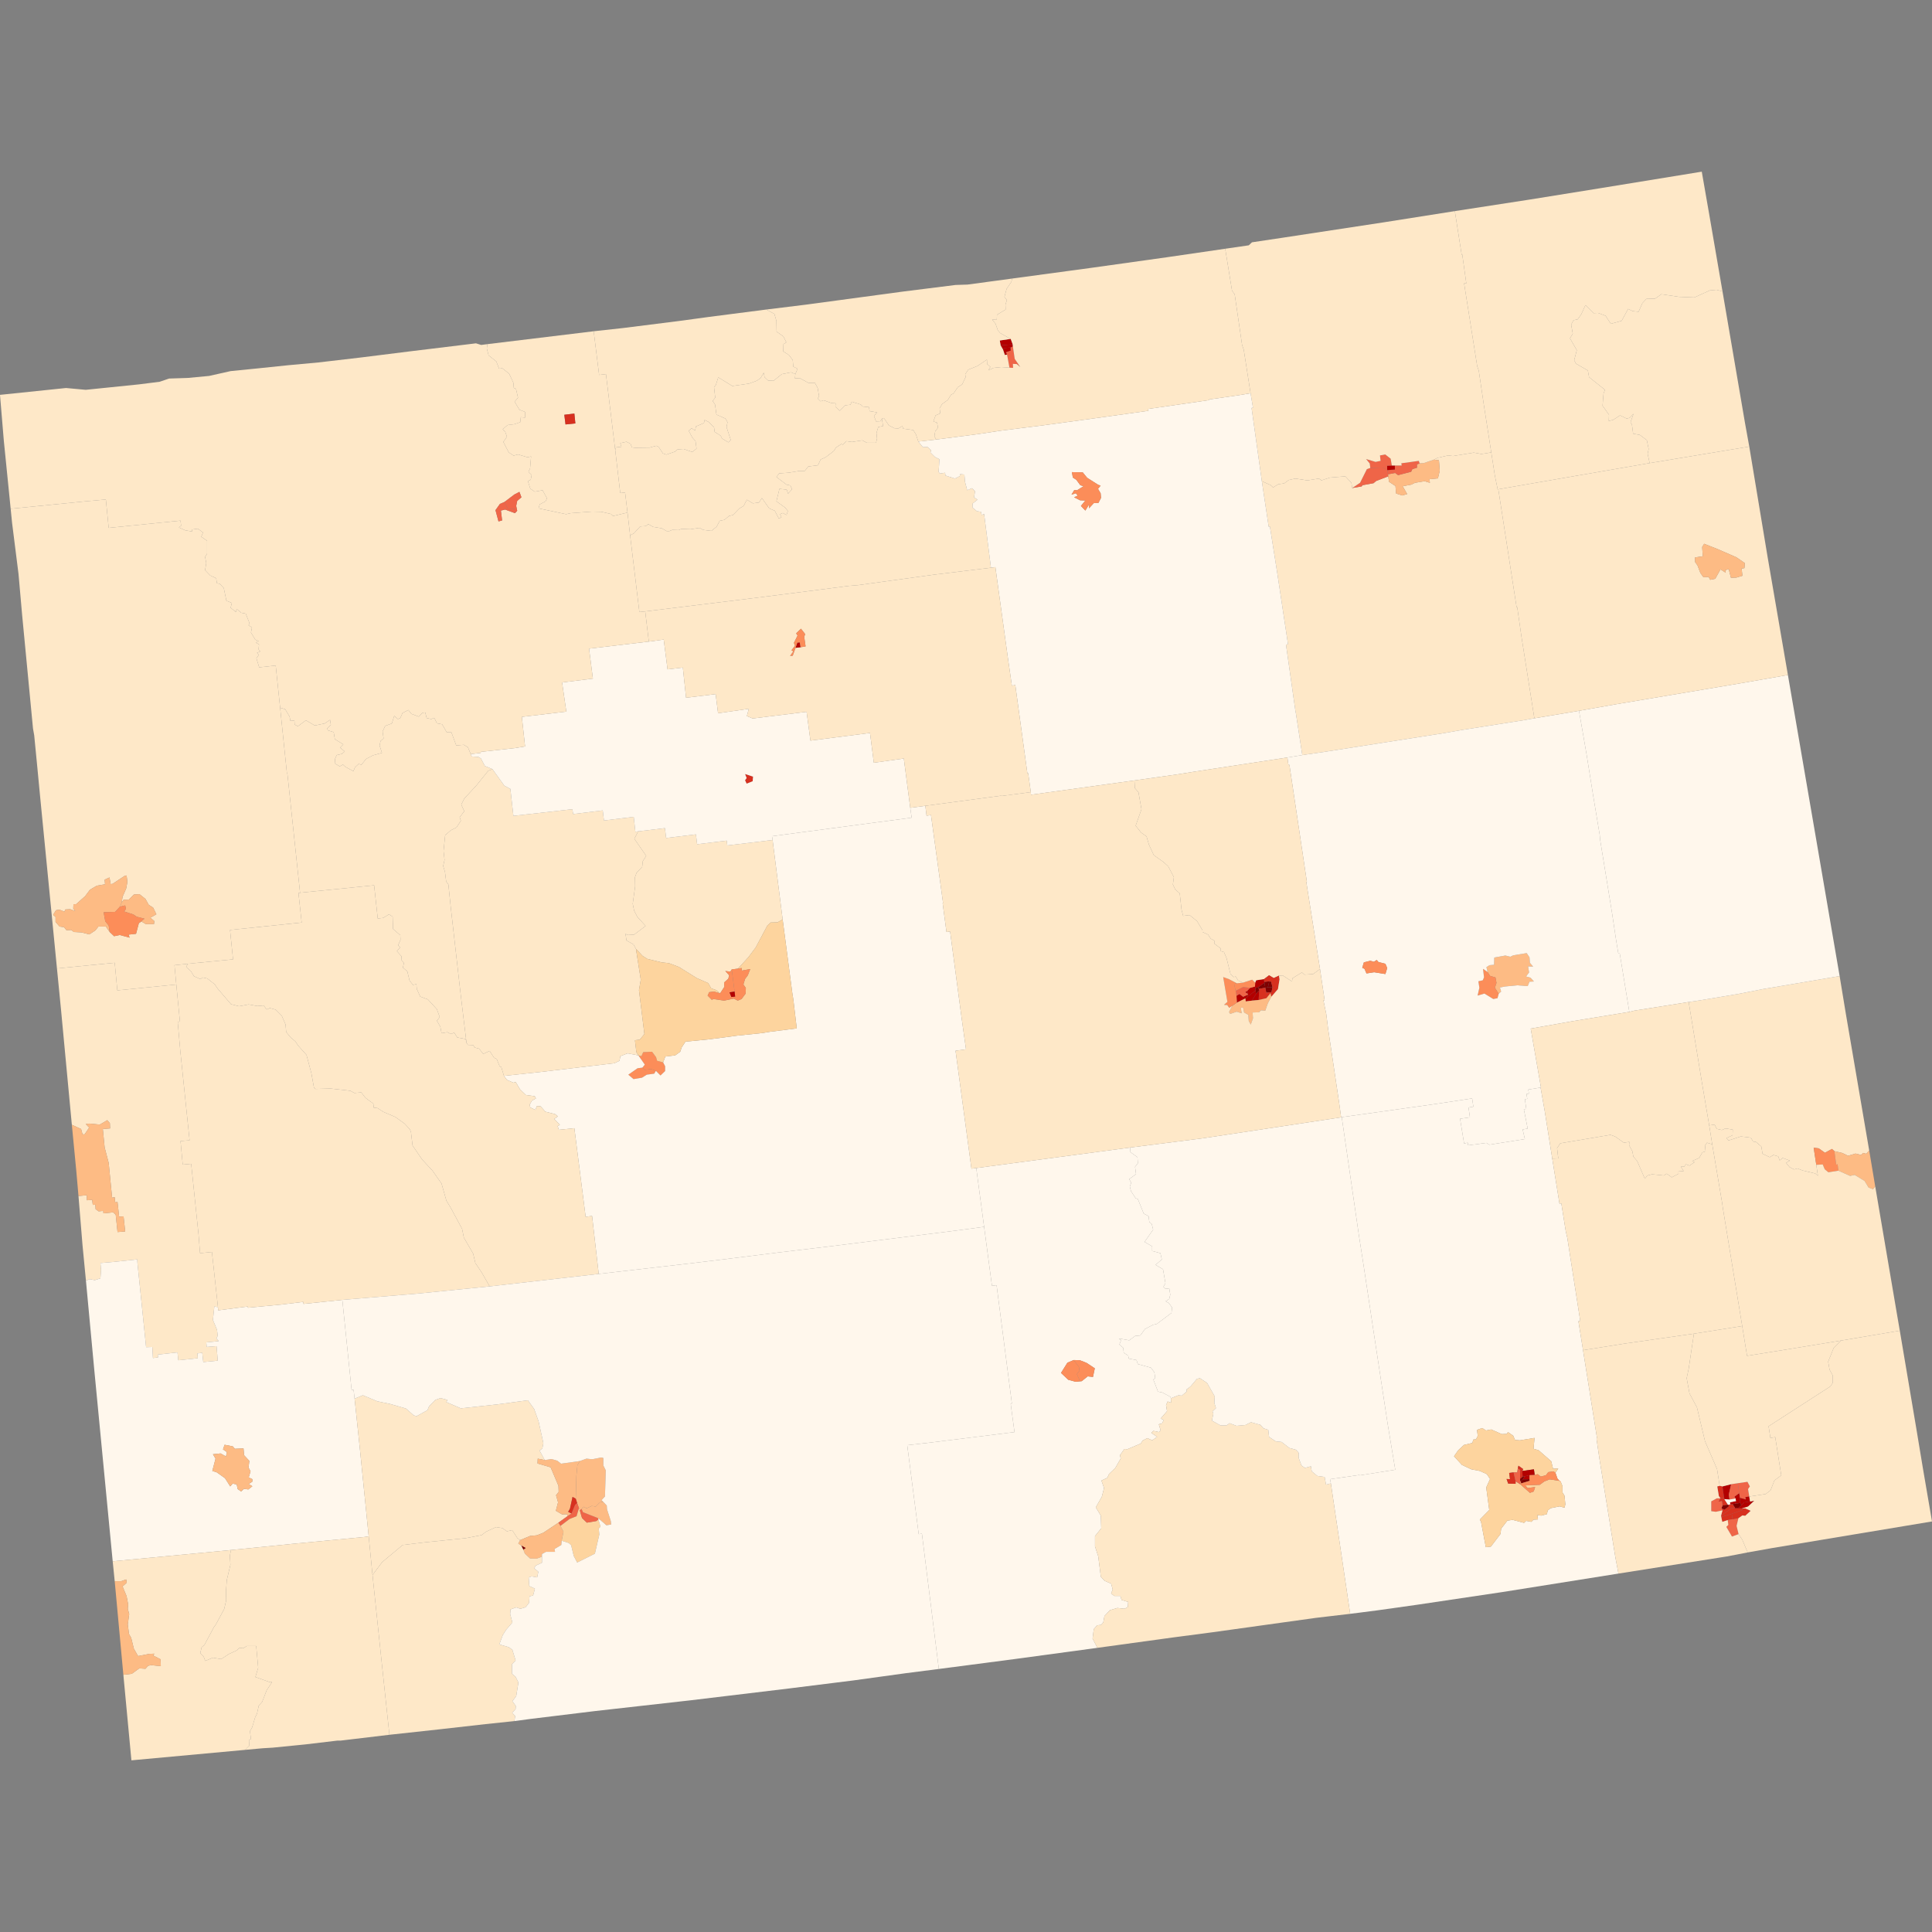 <?xml version="1.0" encoding="utf-8"?>
<!DOCTYPE svg PUBLIC "-//W3C//DTD SVG 1.1//EN" "http://www.w3.org/Graphics/SVG/1.1/DTD/svg11.dtd">
<!-- Generated by geo2svg 2.3.2. https://d3js.org/d3-geo-projection/ -->
<svg version="1.1" xmlns="http://www.w3.org/2000/svg" xmlns:xlink="http://www.w3.org/1999/xlink" width="960" height="960" viewBox="0 0 960 960" fill="none">
  <rect x="0" y="0" width="960" height="960" fill="#808080" stroke="none"/>
  <path id="001963400" fill="#7f0000" d="M755.3,734.8L756.6,733.7L757.6,733.6L756.7,735.1L755.7,736L755.4,736.2Z"></path>
  <path id="001963900" fill="#fff7ec" d="M666.7,555.1L682.5,552.9L713.7,548.5L731.5,545.8L732.1,549.9L729.7,550.3L730.4,555.2L725.5,555.9L727.5,568.2L729.3,567.8L729.5,569.1L738.6,567.9L740,568.8L757.7,566L756.6,561.2L759.1,560.8L757.2,551.2L758.4,551L757.7,546.2L758.9,546L758.5,543.6L759.7,543.4L759.4,541.4L765.5,540.4L767.6,552.3L771.3,575.7L774.9,598.1L775.8,597.9L778,611.7L778.8,615.2L785.2,656.3L784.3,656.5L786.6,670.9L793.5,714.3L793.3,715L794.9,725.8L802.7,774L804.2,781.9L746.4,791.1L704.1,797.4L684.2,800.2L670.9,801.9L661.3,737.1L660.9,735L675.5,732.9L675.6,733.1L693.3,730.3L689.5,707.4L682.2,659.5L677.6,629L675.2,613.6ZM775.7,736.7L773.9,734.7L772.9,731.8L774.3,729.7L771.7,729.8L770.8,726.1L764.5,720.6L762,719.9L762.5,714.5L755.2,715.7L752.8,715.5L751.9,713.4L749.3,711.6L748.7,712.5L746.2,712.6L741,710.3L738.4,710.8L736.5,709.6L733.9,710.5L734.3,713.5L733.4,715.2L732.1,715.3L731.6,717L727.4,718L724.6,720.6L722.5,723.6L726.4,727.9L731.1,730.1L735.3,730.9L738.8,732.5L740.4,734.9L738.5,739.1L740,750.3L735.3,755.1L735.9,756.1L738.3,768.8L740.8,768.5L745.6,762.2L745.9,759.6L749,755.6L751.6,755.2L757.3,756.7L758.3,755.7L760.9,756.2L762,755.1L764.2,755L763.9,752.8L765.8,753.1L768.6,752.4L769.1,750.5L770.5,749.4L775,748.5L777.4,749.2L777.8,747.5L777.4,743.2L776.4,741.6L776.4,738.5Z"></path>
  <path id="003962600" fill="#fee8c8" d="M313.1,266L315,265L318.1,261.6L320.9,261.4L322.1,260.4L324.5,261.8L328.8,262.5L331.8,264.2L334.1,263.3L337.2,263.4L338.6,262.8L343,263L347.6,262.3L349.4,263.3L353.5,263.8L356.1,261.7L357.6,258.8L360,258.3L362.2,256.4L364.2,255.9L367.3,252.7L369.5,251.4L371.1,248.3L374.1,250.1L377.1,249.7L378.6,247.5L382.2,252.6L385,253.8L387,257.7L388.3,257L387.6,255.5L389,254.9L390.8,255.9L391.5,253.9L390.1,252.2L385.8,249.1L387.3,242.9L390.9,243.3L391.6,245.3L393.6,243.1L392.7,241.2L390.8,240.8L385.8,237L387.2,235.2L391.7,234.9L397.3,234L399.9,234L401.6,231.8L406.4,231.2L407.8,228.3L410.3,227.2L414.3,224.1L415.4,222.4L418.1,220.6L418.8,221L420.6,219.2L423.3,219.6L428.5,218.8L430.7,220L435.3,220L435.8,217.9L435.5,215.2L436.4,212.2L438.8,211.7L438.2,208.1L439.2,207.7L441.7,211.4L444.5,212.8L446.4,212.9L448.4,211.7L448.8,213L453.8,213.7L455.1,215.8L456.3,219.4L458.6,222.2L460.9,222.1L462.7,223.8L462.3,224.8L464.6,227.1L466.8,228.2L466.4,234.5L467,235.3L469.6,234.9L469.8,236.3L474.5,237.8L476.9,236.6L477.1,235.6L479.2,235.8L479.5,239.4L480.6,243.6L483,242.6L484.5,244.1L484,247.1L485.7,248.3L483.3,250.2L483.2,252.2L485.4,254L487.4,254.3L487.8,255.9L489,255.4L492.4,282.1L464.4,285.5L426.7,290.7L422,291.1L398,294.2L372.8,297.4L320.6,303.8L317.7,304.1Z"></path>
  <path id="005000100" fill="#fee8c8" d="M627,239.1L631.3,241L632.6,242.2L635.2,240.6L638.1,240.2L640.4,238.5L643.7,237.8L649.6,238.7L655.4,237.8L656.6,238.7L660.9,237.3L668.5,236.7L671.5,239.9L671.9,242.5L676.6,241.7L677,241.1L682.5,240.1L683.8,239L689.8,236.7L690.2,239.4L693.4,241.5L693.7,245.2L696.7,246.2L699.2,245.5L697,241.6L701.3,240.8L703.1,239.9L707.9,239.1L710.5,239.9L710.3,238.1L714.5,237.7L715.4,233.9L715,228.7L712.5,228.4L714.3,227.5L719.6,226.3L722,226.6L732.3,224.9L736.1,225.6L741,224.8L742.8,236.4L744.2,243.2L744.5,243.1L753.6,301.8L753.9,301.7L756,316.3L762.3,356.2L762.5,356.9L756.9,357.9L726.5,362.7L717.4,364.3L688.1,368.9L658.7,373.5L647.1,375.2L643.9,354.3L643.7,353.4L639,320.3L640,320.1L634.7,285L631,261.6L630.4,261.7Z"></path>
  <path id="001962700" fill="#fdd49e" d="M772.9,731.8L771.9,731.1L769.3,731.5L768.2,733L765.6,733.7L764.1,732.5L762.6,732.9L762.2,730.1L756.4,730.9L756.9,730L754.5,728.3L754.2,729.6L753.9,731.6L752.1,731.6L749.9,731.9L750.3,735L748.6,734.9L749.4,737.2L753.1,737.3L753.1,736.1L755.5,737.6L760.2,741.8L762.1,741.1L762.8,738.9L759.1,739.4L757.9,738.1L765.1,737.8L767.4,736.1L770,735.1L775.3,735.9L775.7,736.7L776.4,738.5L776.4,741.6L777.4,743.2L777.8,747.5L777.4,749.2L775,748.5L770.5,749.4L769.1,750.5L768.6,752.4L765.8,753.1L763.9,752.8L764.2,755L762,755.1L760.9,756.2L758.3,755.7L757.3,756.7L751.6,755.2L749,755.6L745.9,759.6L745.6,762.2L740.8,768.5L738.3,768.8L735.9,756.1L735.3,755.1L740,750.3L738.5,739.1L740.4,734.9L738.8,732.5L735.3,730.9L731.1,730.1L726.4,727.9L722.5,723.6L724.6,720.6L727.4,718L731.6,717L732.1,715.3L733.4,715.2L734.3,713.5L733.9,710.5L736.5,709.6L738.4,710.8L741,710.3L746.2,712.6L748.7,712.5L749.3,711.6L751.9,713.4L752.8,715.5L755.2,715.7L762.5,714.5L762,719.9L764.5,720.6L770.8,726.1L771.7,729.8L774.3,729.7Z"></path>
  <path id="001962800" fill="#d7301f" d="M752.1,731.6L753.1,736.1L753.1,737.3L749.4,737.2L748.6,734.9L750.3,735L749.9,731.9Z"></path>
  <path id="001962900" fill="#ef6548" d="M752.1,731.6L753.9,731.6L754.2,729.6L755.4,730.4L755.3,734.8L755.4,736.2L755.5,737.6L753.1,736.1Z"></path>
  <path id="001963000" fill="#d7301f" d="M756.4,730.9L756.6,733.7L755.3,734.8L755.4,730.4L754.2,729.6L754.5,728.3L756.9,730Z"></path>
  <path id="001963100" fill="#b30000" d="M756.4,730.9L762.2,730.1L762.6,732.9L760,733L757.6,733.6L756.6,733.7Z"></path>
  <path id="001963500" fill="#b30000" d="M757.6,733.6L760,733L760,735L756.7,735.1Z"></path>
  <path id="001963600" fill="#7f0000" d="M755.7,736L756.7,735.1L760,735L760.1,735.8L755.8,737.1Z"></path>
  <path id="001963700" fill="#fc8d59" d="M755.4,736.2L755.7,736L755.8,737.1L760.1,735.8L760,735L760,733L762.6,732.9L764.1,732.5L765.6,733.7L768.2,733L769.3,731.5L771.9,731.1L772.9,731.8L773.9,734.7L775.7,736.7L775.3,735.9L770,735.1L767.4,736.1L765.1,737.8L757.9,738.1L759.1,739.4L762.8,738.9L762.1,741.1L760.2,741.8L755.5,737.6Z"></path>
  <path id="003962700" fill="#fee8c8" d="M305.7,223.6L306.1,222.3L308.8,222L308.2,220.2L311.3,219.5L313.3,220.5L314,222.3L315.6,222.5L322.8,222.4L326.1,221.5L327.3,222.1L329.4,225.3L331.1,225.9L335.4,224.4L336.7,223.3L339.7,223.1L344,224.6L346.1,222.9L345.6,219.2L344,217.4L342.2,214L343.7,212.8L345.4,214L345.8,211.9L349.8,210.2L350.1,208.7L352,209.6L354.8,212.3L355.1,214.6L358.1,216.5L358.8,217.9L361.9,219.8L363.1,218.6L361,212.2L361.5,209.8L360.5,208L356,206L355.3,201L354.1,199.2L355.4,197.6L354.8,192.4L355.7,191.3L356.9,187.5L363.9,191.8L372.2,190.6L376,189.2L377.9,187.9L379.5,185.2L379.9,187.4L381.7,189.1L384.4,189.2L388.5,185.9L393.1,185L395.2,185.9L395,188L397.4,187.9L401.8,190.3L404.9,190.2L406.3,192.8L407,197L406.3,198L407.7,199.4L409.3,198.9L413.2,200.3L415.2,200.4L415.1,202.1L417.3,204.1L420,201.4L422.6,201.1L423.2,199.6L427.7,201L428.7,202L431.8,202.3L432.1,204.3L435.8,204.9L434.3,206.7L435.3,209.4L437.4,209.3L438.2,208.1L438.8,211.7L436.4,212.2L435.5,215.2L435.8,217.9L435.3,220L430.7,220L428.5,218.8L423.3,219.6L420.6,219.2L418.8,221L418.1,220.6L415.4,222.4L414.3,224.1L410.3,227.2L407.8,228.3L406.4,231.2L401.6,231.8L399.9,234L397.3,234L391.7,234.9L387.2,235.2L385.8,237L390.8,240.8L392.7,241.2L393.6,243.1L391.6,245.3L390.9,243.3L387.3,242.9L385.8,249.1L390.1,252.2L391.5,253.9L390.8,255.9L389,254.9L387.6,255.5L388.3,257L387,257.7L385,253.8L382.2,252.6L378.6,247.5L377.1,249.7L374.1,250.1L371.1,248.3L369.5,251.4L367.3,252.7L364.2,255.9L362.2,256.4L360,258.3L357.6,258.8L356.1,261.7L353.5,263.8L349.4,263.3L347.6,262.3L343,263L338.6,262.8L337.2,263.4L334.1,263.3L331.8,264.2L328.8,262.5L324.5,261.8L322.1,260.4L320.9,261.4L318.1,261.6L315,265L313.1,266L311.8,254.7L310.6,244.7L308.2,245Z"></path>
  <path id="003962800" fill="#fee8c8" d="M295,164.6L309.6,163L337.4,159.5L352.1,157.5L380.8,153.8L384.8,156L385.8,159.5L385.9,164.8L389.3,167.2L390.7,170.1L389.3,171L389.2,174.6L392,176.4L393.9,178.9L394.2,182.2L396.3,183.2L395.2,185.9L393.1,185L388.5,185.9L384.4,189.2L381.7,189.1L379.9,187.4L379.5,185.2L377.9,187.9L376,189.2L372.2,190.6L363.9,191.8L356.9,187.5L355.7,191.3L354.8,192.4L355.4,197.6L354.1,199.2L355.3,201L356,206L360.5,208L361.5,209.8L361,212.2L363.1,218.6L361.9,219.8L358.8,217.9L358.1,216.5L355.1,214.6L354.8,212.3L352,209.6L350.1,208.7L349.8,210.2L345.8,211.9L345.4,214L343.7,212.8L342.2,214L344,217.4L345.6,219.2L346.1,222.9L344,224.6L339.7,223.1L336.7,223.3L335.4,224.4L331.1,225.9L329.4,225.3L327.3,222.1L326.1,221.5L322.8,222.4L315.6,222.5L314,222.3L313.3,220.5L311.3,219.5L308.2,220.2L308.8,222L306.1,222.3L305.7,223.6L301.1,185.9L297.7,186.3Z"></path>
  <path id="005000200" fill="#fdbb84" d="M689.7,235.7L693.2,235L694.7,236.1L701.2,234.4L701.8,233.1L704.1,232.4L704.1,230.8L705.4,230.2L707.5,230.1L712.5,228.4L715,228.7L715.4,233.9L714.5,237.7L710.3,238.1L710.5,239.9L707.9,239.1L703.1,239.9L701.3,240.8L697,241.6L699.2,245.5L696.7,246.2L693.7,245.2L693.4,241.5L690.2,239.4L689.8,236.7Z"></path>
  <path id="005000300" fill="#ef6548" d="M689.3,233.6L693.1,233.3L693.1,231.3L696.5,231.3L696.3,230.2L705,229L705.4,230.2L704.1,230.8L704.1,232.4L701.8,233.1L701.2,234.4L694.7,236.1L693.2,235L689.7,235.7Z"></path>
  <path id="005000400" fill="#b30000" d="M691.6,231.3L693.1,231.3L693.1,233.3L689.3,233.6L689.2,231.4Z"></path>
  <path id="005000500" fill="#ef6548" d="M671.9,242.5L675.8,239.9L679.2,233.1L680.9,232.5L687,232.3L689.3,233.6L689.7,235.7L689.8,236.7L683.8,239L682.5,240.1L677,241.1L676.6,241.7Z"></path>
  <path id="005000600" fill="#ef6548" d="M691.6,231.3L689.2,231.4L689.3,233.6L687,232.3L680.9,232.5L680.6,230.3L678.8,228.1L683.5,229.5L686,229L685.7,226.3L688.3,225.8L691,227.9Z"></path>
  <path id="005000700" fill="#fee8c8" d="M608.8,123.6L620.5,121.9L622.1,120.4L637.5,118.1L687.4,110.5L722.9,104.9L726.3,126.6L726.6,126.5L728.6,140.8L727.5,140.8L734,181.9L734.8,184.2L737.3,201.1L741,224.8L736.1,225.6L732.3,224.9L722,226.6L719.6,226.3L714.3,227.5L712.5,228.4L707.5,230.1L705.4,230.2L705,229L696.3,230.2L696.5,231.3L693.1,231.3L691.6,231.3L691,227.9L688.3,225.8L685.7,226.3L686,229L683.5,229.5L678.8,228.1L680.6,230.3L680.9,232.5L679.2,233.1L675.8,239.9L671.9,242.5L671.5,239.9L668.5,236.7L660.9,237.3L656.6,238.7L655.4,237.8L649.6,238.7L643.7,237.8L640.4,238.5L638.1,240.2L635.2,240.6L632.6,242.2L631.3,241L627,239.1L621.9,202.7L622.6,202.6L621.4,195.4L618,173.7L617.2,171.5L613.5,146.2L612.2,144.5Z"></path>
  <path id="007967600" fill="#fff7ec" d="M489,609.6L485.1,580.4L561.6,570.2L561.7,572.5L565.2,575L565.4,578L564,579.8L564.5,583.4L561.1,585.9L562.1,587.7L561.4,589.6L562,591.9L564.3,595.4L565.4,595.8L568.3,603L570.7,604.3L571.1,607.2L572.3,608.2L573,611L568.7,617.1L572.5,619.3L572.5,621.6L576.6,622.7L577.3,625.8L574.2,628.5L577.9,630.7L579.1,637.6L578.1,639.4L579.1,640.4L581,640.2L581.5,643.3L581,645.4L579.2,646.6L580.8,647.5L582.4,649.7L582.1,652.4L574.9,657.8L572.9,658.3L568.9,660.4L566.6,663.6L564.1,663.8L561.1,666L556,665.1L557,666.1L556.2,668.1L558.1,669.7L558.4,672.2L560.6,673.6L560.9,675.1L564.7,675.8L565.4,677.8L571.9,679.6L573.6,681.9L574,684.7L573.1,685.5L575.4,691.5L577.5,691.9L581.6,694.1L581.8,694.8L581.9,697L580.2,696.4L579.4,698.2L579.9,701.2L576.7,704.9L578.3,705.5L577.4,707.3L575.8,707.7L576.7,710.7L575.9,711.6L573.1,711L572.1,712L575,714L572.5,715.7L570.1,714.6L567.8,715.8L566.8,717.3L560.2,720.1L558.7,720L556.5,723.1L556.9,724.7L554.2,729.4L551.1,732.4L550.2,734.3L547.3,735.7L548.6,739.4L547.5,743.7L544.5,749L547,753.1L547.2,759.4L544.1,763.3L544.1,768.4L545.7,773.3L547,783.5L548.9,785.5L552.1,786.9L552.9,789.8L552.1,791.8L553.7,793L556.7,793L557.3,795L560.6,796L560.4,798.5L558.8,799.4L555.2,799L551.5,800.1L548.8,803L548.2,806.2L547.1,807.4L545.2,807.6L543.5,809.5L542.9,814.2L545.3,818.8L504,824.4L466.5,829.3L458.1,762.1L456.5,762.3L450.8,718.1L462.3,716.8L504.1,711.6L502.2,697.5L502.8,697.4L495.2,638.6L492.9,638.9ZM537.5,686.3L540.5,683.9L543.1,684.2L544,679.9L539.9,677.2L536.6,675.9L533.5,675.8L530.4,677.1L527.2,682.2L530.8,685.6L534.5,686.6Z"></path>
  <path id="007967700" fill="#fc8d59" d="M537.5,686.3L536.6,686.2L535.1,682.8L536.4,681.1L536.1,679.2L533.5,675.8L536.6,675.9L539.9,677.2L544,679.9L543.1,684.2L540.5,683.9Z"></path>
  <path id="007967800" fill="#fc8d59" d="M533.5,675.8L536.1,679.2L536.4,681.1L535.1,682.8L536.6,686.2L537.5,686.3L534.5,686.6L530.8,685.6L527.2,682.2L530.4,677.1Z"></path>
  <path id="007968000" fill="#fee8c8" d="M581.8,694.8L585.6,693.3L587.2,693.5L589.6,691.5L589.6,690.4L591.6,688.9L594.7,685.2L596.2,684.8L599.8,687.2L603.6,693.9L603.4,697.1L604.2,699.7L602.5,701.3L602.9,702.5L602.2,705.9L606.5,708.3L609.4,708.3L611,707.2L614.4,708.5L618.8,708.1L621.6,706.7L626.3,708L627.8,709.7L630.2,710.5L630.6,714L633.9,716.2L636.8,716.5L640.7,719.5L644,720.4L645.3,721.9L645.3,724.4L646.7,728.2L648.4,729.4L651.4,728.6L651.8,731.1L654.6,733.4L658.2,733.9L658.9,737.7L661.3,737.1L670.9,801.9L653.9,803.9L602.2,811.1L583.9,813.5L545.3,818.8L542.9,814.2L543.5,809.5L545.2,807.6L547.1,807.4L548.2,806.2L548.8,803L551.5,800.1L555.2,799L558.8,799.4L560.4,798.5L560.6,796L557.3,795L556.7,793L553.7,793L552.1,791.8L552.9,789.8L552.1,786.9L548.9,785.5L547,783.5L545.7,773.3L544.1,768.4L544.1,763.3L547.2,759.4L547,753.1L544.5,749L547.5,743.7L548.6,739.4L547.3,735.7L550.2,734.3L551.1,732.4L554.2,729.4L556.9,724.7L556.5,723.1L558.7,720L560.2,720.1L566.8,717.3L567.8,715.8L570.1,714.6L572.5,715.7L575,714L572.1,712L573.1,711L575.9,711.6L576.7,710.7L575.8,707.7L577.4,707.3L578.3,705.5L576.7,704.9L579.9,701.2L579.4,698.2L580.2,696.4L581.9,697Z"></path>
  <path id="007968100" fill="#fff7ec" d="M561.6,570.2L597.7,565.6L666.4,555.2L666.7,555.1L675.2,613.6L677.6,629L682.2,659.5L689.5,707.4L693.3,730.3L675.6,733.1L675.5,732.9L660.9,735L661.3,737.1L658.9,737.7L658.2,733.9L654.6,733.4L651.8,731.1L651.4,728.6L648.4,729.4L646.7,728.2L645.3,724.4L645.3,721.9L644,720.4L640.7,719.5L636.8,716.5L633.9,716.2L630.6,714L630.2,710.5L627.8,709.7L626.3,708L621.6,706.7L618.8,708.1L614.4,708.5L611,707.2L609.4,708.3L606.5,708.3L602.2,705.9L602.9,702.5L602.5,701.3L604.2,699.7L603.4,697.1L603.6,693.9L599.8,687.2L596.2,684.8L594.7,685.2L591.6,688.9L589.6,690.4L589.6,691.5L587.2,693.5L585.6,693.3L581.8,694.8L581.6,694.1L577.5,691.9L575.4,691.5L573.1,685.5L574,684.7L573.6,681.9L571.9,679.6L565.4,677.8L564.7,675.8L560.9,675.1L560.6,673.6L558.4,672.2L558.1,669.7L556.2,668.1L557,666.1L556,665.1L561.1,666L564.1,663.8L566.6,663.6L568.9,660.4L572.9,658.3L574.9,657.8L582.1,652.4L582.4,649.7L580.8,647.5L579.2,646.6L581,645.4L581.5,643.3L581,640.2L579.1,640.4L578.1,639.4L579.1,637.6L577.9,630.7L574.2,628.5L577.3,625.8L576.6,622.7L572.5,621.6L572.5,619.3L568.7,617.1L573,611L572.3,608.2L571.1,607.2L570.7,604.3L568.3,603L565.4,595.8L564.3,595.4L562,591.9L561.4,589.6L562.1,587.7L561.1,585.9L564.5,583.4L564,579.8L565.4,578L565.2,575L561.7,572.5Z"></path>
  <path id="009956400" fill="#fdbb84" d="M744.7,493.8L742.8,490.8L743.6,488.4L743.1,485.7L740.4,484.9L739.2,483L738.6,480.6L740.1,479.6L742.4,479.4L742.5,475.8L748,474.8L750.5,475.4L751.9,474.7L758.6,473.6L760,475.7L760.2,478.4L761.8,480.3L759.3,480.2L759.8,483.2L758.3,485.2L760.5,485.8L762.2,487.7L760,487.8L759.1,490L753.9,489.6L747.7,490.2L745.3,490.7L745.9,492.7Z"></path>
  <path id="009956500" fill="#fc8d59" d="M739.2,483L740.4,484.9L743.1,485.7L743.6,488.4L742.8,490.8L744.7,493.8L744.1,496L742,496.4L737.6,493.7L734.2,494.7L735.1,490.8L734.6,487.6L736.8,487.1L737.4,485.6L736.9,481.4Z"></path>
  <path id="009956600" fill="#fff7ec" d="M639.7,376.4L647.1,375.2L658.7,373.5L688.1,368.9L717.4,364.3L726.5,362.7L756.9,357.9L762.5,356.9L784.6,353.2L788.4,375.1L791.6,395.1L794.9,414.9L795.1,417.3L801.1,454.2L803,466.9L804.1,473.6L804.8,473.5L809.6,502.8L781.5,507.4L760.6,511.1L765.7,540.4L765.5,540.4L759.4,541.4L759.7,543.4L758.5,543.6L758.9,546L757.7,546.2L758.4,551L757.2,551.2L759.1,560.8L756.6,561.2L757.7,566L740,568.8L738.6,567.9L729.5,569.1L729.3,567.8L727.5,568.2L725.5,555.9L730.4,555.2L729.7,550.3L732.1,549.9L731.5,545.8L713.7,548.5L682.5,552.9L666.7,555.1L666.4,555.2L665.4,547.9L659.9,511L659,503.8L657.6,497.1L658.2,497L655.9,481.5L649.1,438.3L649.4,438.3L640.7,380L640.2,380.1ZM676.9,480.9L678,481.4L679,483.7L682.8,483.1L688.4,484L689.3,481L688.4,478.9L684.9,478L684.1,477L682.7,477.9L680.9,477.4L677.7,478.2ZM744.7,493.8L745.9,492.7L745.3,490.7L747.7,490.2L753.9,489.6L759.1,490L760,487.8L762.2,487.7L760.5,485.8L758.3,485.2L759.8,483.2L759.3,480.2L761.8,480.3L760.2,478.4L760,475.7L758.6,473.6L751.9,474.7L750.5,475.4L748,474.8L742.5,475.8L742.4,479.4L740.1,479.6L738.6,480.6L739.2,483L736.9,481.4L737.4,485.6L736.8,487.1L734.6,487.6L735.1,490.8L734.2,494.7L737.6,493.7L742,496.4L744.1,496Z"></path>
  <path id="009956700" fill="#fc8d59" d="M676.9,480.9L677.7,478.2L680.9,477.4L682.7,477.9L684.1,477L684.9,478L688.4,478.9L689.3,481L688.4,484L682.8,483.1L679,483.7L678,481.4Z"></path>
  <path id="011950200" fill="#fee8c8" d="M722.9,104.9L760.5,99.1L795.9,93.4L845.6,85.3L849.4,107.1L855.9,144.8L852.9,144L849.6,144.3L841.9,147.8L834.3,147.5L825.5,146.2L822.4,148.4L818.1,148.5L816.1,150.6L814.2,154.9L811.3,154.6L809,153.5L805.8,159.4L800.4,160.9L797.8,156.9L794.1,155.5L791.8,155.6L787.8,151.6L785.7,156.2L783.9,158.7L781.9,159.1L780.7,161.3L781.5,165.8L780.1,168.1L783.5,174L782.2,179L783.1,180.7L789,184.1L789.6,187.4L797.5,193.7L796.8,195.5L796.3,201.6L799.5,206.1L799.4,209.2L801.6,208.6L805,206.4L808.3,208L809.8,207.6L811.7,205.6L810.2,209.8L810.9,211L811.5,215.5L814.8,216.1L818.3,218.7L819.2,223.1L818.7,225.5L819.7,230.1L744.5,243.1L744.2,243.2L742.8,236.4L741,224.8L737.3,201.1L734.8,184.2L734,181.9L727.5,140.8L728.6,140.8L726.6,126.5L726.3,126.6Z"></path>
  <path id="011950300" fill="#fee8c8" d="M855.9,144.8L867.1,210.3L869.2,221.9L819.7,230.1L818.7,225.5L819.2,223.1L818.3,218.7L814.8,216.1L811.5,215.5L810.9,211L810.2,209.8L811.7,205.6L809.8,207.6L808.3,208L805,206.4L801.6,208.6L799.4,209.2L799.5,206.1L796.3,201.6L796.8,195.5L797.5,193.7L789.6,187.4L789,184.1L783.1,180.7L782.2,179L783.5,174L780.1,168.1L781.5,165.8L780.7,161.3L781.9,159.1L783.9,158.7L785.7,156.2L787.8,151.6L791.8,155.6L794.1,155.5L797.8,156.9L800.4,160.9L805.8,159.4L809,153.5L811.3,154.6L814.2,154.9L816.1,150.6L818.1,148.5L822.4,148.4L825.5,146.2L834.3,147.5L841.9,147.8L849.6,144.3L852.9,144Z"></path>
  <path id="013000100" fill="#fc8d59" d="M329.5,527.9L330.5,529.8L330.5,532.2L328.2,534.4L325.9,532.1L323.6,531.2L320.3,531.6L319.2,530.5L320.4,529L317.2,524.4L318.7,524.8L319.6,522.8L324,522.6L326,525.3L326.5,527.1Z"></path>
  <path id="013000200" fill="#fc8d59" d="M319.2,530.5L320.3,531.6L323.6,531.2L325.9,532.1L325.1,533.5L321.4,534L319,535.5L314.8,536.2L312.2,534L316.8,530.8Z"></path>
  <path id="013000300" fill="#fff7ec" d="M250.4,534.6L268.2,532.7L305.3,528.3L307.8,527.1L308.3,524.8L311.8,523.4L317.2,524.4L320.4,529L319.2,530.5L316.8,530.8L312.2,534L314.8,536.2L319,535.5L321.4,534L325.1,533.5L325.9,532.1L328.2,534.4L330.5,532.2L330.5,529.8L329.5,527.9L330.6,525L335.5,524.4L338,522.6L338.7,520.5L340.6,517.6L352.7,516.4L366.3,514.6L378.9,513.3L382.5,512.7L395.9,511L394.2,496.6L393.7,493.5L388.9,456.9L383.9,417.4L383.6,415.5L453,406.3L452.3,401.4L459.8,400.4L460.4,405.3L462.6,405L468.6,448.7L468.4,448.8L470.3,463.1L472.1,462.9L477.8,505.7L480,521.4L474.8,522.1L482.7,580.7L485.1,580.4L489,609.6L474.8,611.5L413.2,619.2L386.4,622.4L361.7,625.5L341,628L297.5,633L294.2,604.2L291,604.6L285.4,560.6L277.7,561.4L277.1,559.6L278.2,558.9L275.4,556L277.2,554.7L275.8,553.6L271,552.4L268.6,549.7L266.8,549.6L266,551.5L263.5,550.3L263.2,548.9L264.3,546.9L266.3,545.8L265.7,544.7L261.3,544.1L258.4,541.3L256.2,537.6L255.1,538L251.9,536.6Z"></path>
  <path id="013000400" fill="#fee8c8" d="M139.2,351.7L141.7,352.4L143.9,356.1L144.3,358.2L146.3,358L146.4,360L148,360.9L152,357.9L156.4,360.5L161.3,359.5L164,357.7L164.4,360.2L162.6,362L162.9,362.9L165.8,363.8L166.4,367.3L170.6,369.9L169,371.5L171.3,373.4L169.9,374.6L167.3,375.2L166.4,377.3L166.6,379.5L168.8,380.8L170.4,379.9L171.7,381.1L175.6,383.2L176.4,381.3L178.2,379.6L179.6,380L181.9,377.1L185.4,375.3L189.8,374.1L188.6,370.4L189.1,368.2L190.6,366.9L190.1,363.5L191.4,360.7L194.7,359.5L195.9,355.7L197.7,357.3L198.9,356.8L200,354.3L202.9,352.8L204.4,354.7L208.1,356.1L209.9,354.2L211.3,354L212,356.8L214.3,357.3L215.8,356.7L217.1,359.4L219.7,359.9L222,363.9L224.3,363.9L226.7,370.4L230.5,370.1L232.5,371.3L233.9,374.7L234.4,375.9L237.7,376.1L239,376.9L240.9,380.6L244.7,382.2L242.6,383L236.8,390.2L230.7,396.8L229.2,399.8L230.7,403.1L228.4,406.1L229,407.8L226.8,411.2L224.1,412.5L221.2,415L220.4,422.9L220.9,427.3L220.2,430.3L221.1,433.2L221.7,438L222.8,439.5L224,451L228.8,493.2L231.8,518.2L231.4,516.3L227.2,515.5L225.7,513.1L224.1,513.8L222.3,512.9L219.4,513.4L218.8,510.2L217.1,507.2L218.5,505.4L217.1,501.5L212.6,496.6L208.8,495.2L207.1,491.4L206.9,489L205.2,489.4L203.5,487.2L202.4,482.7L200.2,480.8L200.7,478.5L199.6,477.3L199.5,475.2L197.2,472.6L198.8,470.8L197.8,469.7L199,467L198.9,464.7L195.3,461.6L195.1,455.5L193.3,454.3L190.4,456.1L187.7,456.4L185.9,439.9L149.1,443.6L142.8,384.4L142.6,384.5Z"></path>
  <path id="013940100" fill="#fee8c8" d="M244.7,382.2L250.6,390.4L253.6,392L255.1,405.4L284.4,402.1L284.8,404.5L299.5,402.7L300.1,407.7L314.9,405.9L315.7,413.3L317.1,413.1L315.2,416.8L321.1,425.3L319.4,427.9L319.1,430.7L316.3,433.7L315.5,435.9L315.6,440.4L314.4,449.1L315.1,452.5L316.7,455.6L320.8,460.1L315.1,464.4L311.9,464.6L310.8,464L311.3,467.3L314.8,469.3L316,471.5L318.4,486.8L317.5,492L320.2,513.8L317.9,516.6L315.5,516.9L316.2,522.8L317.2,524.4L311.8,523.4L308.3,524.8L307.8,527.1L305.3,528.3L268.2,532.7L250.4,534.6L249.1,530.2L248.3,529.9L246.8,526.2L245.5,525.6L243.3,522.2L240.1,523.7L238.1,521.1L235.8,520.5L235.2,519.3L232.5,519.2L231.8,518.2L228.8,493.2L224,451L222.8,439.5L221.7,438L221.1,433.2L220.2,430.3L220.9,427.3L220.4,422.9L221.2,415L224.1,412.5L226.8,411.2L229,407.8L228.4,406.1L230.7,403.1L229.2,399.8L230.7,396.8L236.8,390.2L242.6,383Z"></path>
  <path id="013940201" fill="#fee8c8" d="M317.1,413.1L330.4,411.5L331,416.4L345.8,414.6L346.4,419.5L361.1,417.7L361.4,420.1L383.9,417.4L388.9,456.9L386.3,458.3L382.9,458.4L381.3,459.9L375.5,470.8L371.9,475.6L366.7,481.3L363.6,481.7L362.9,482.8L360.4,482.5L362.3,484.6L361.9,486.3L359.8,488.2L359.9,490.4L357.8,493.6L355.9,492L353.4,491.1L351.9,488.5L346.2,486L337.4,480.5L332.4,478.6L328.8,478.2L321.7,476.5L319.3,475L316,471.5L314.8,469.3L311.3,467.3L310.8,464L311.9,464.6L315.1,464.4L320.8,460.1L316.7,455.6L315.1,452.5L314.4,449.1L315.6,440.4L315.5,435.9L316.3,433.7L319.1,430.7L319.4,427.9L321.1,425.3L315.2,416.8Z"></path>
  <path id="013940202" fill="#fdd49e" d="M316,471.5L319.3,475L321.7,476.5L328.8,478.2L332.4,478.6L337.4,480.5L346.2,486L351.9,488.5L353.4,491.1L355.9,492L357.8,493.6L354.8,492.7L352.4,493L351.6,494.7L353.7,496.8L354.5,496.4L359.8,497.2L362.7,496.6L364.6,496.2L366.6,497.2L368.5,496.4L370.5,493.7L370.6,490.9L369.4,489.2L370.2,486.5L371.6,484.6L372.8,481.5L368.6,482.3L368.5,481L366.7,481.3L371.9,475.6L375.5,470.8L381.3,459.9L382.9,458.4L386.3,458.3L388.9,456.9L393.7,493.5L394.2,496.6L395.9,511L382.5,512.7L378.9,513.3L366.3,514.6L352.7,516.4L340.6,517.6L338.7,520.5L338,522.6L335.5,524.4L330.6,525L329.5,527.9L326.5,527.1L326,525.3L324,522.6L319.6,522.8L318.7,524.8L317.2,524.4L316.2,522.8L315.5,516.9L317.9,516.6L320.2,513.8L317.5,492L318.4,486.8Z"></path>
  <path id="013940300" fill="#fc8d59" d="M363.4,495.4L365.3,495.2L365,492.7L363.6,481.7L366.7,481.3L368.5,481L368.6,482.3L372.8,481.5L371.6,484.6L370.2,486.5L369.4,489.2L370.6,490.9L370.5,493.7L368.5,496.4L366.6,497.2L364.6,496.2L362.7,496.6Z"></path>
  <path id="013940400" fill="#fc8d59" d="M357.8,493.6L359.9,490.4L359.8,488.2L361.9,486.3L362.3,484.6L360.4,482.5L362.9,482.8L363.6,481.7L365,492.7L362.5,493.1L363.4,495.4L362.7,496.6L359.8,497.2L354.5,496.4L353.7,496.8L351.6,494.7L352.4,493L354.8,492.7Z"></path>
  <path id="013940500" fill="#b30000" d="M365,492.7L365.3,495.2L363.4,495.4L362.5,493.1Z"></path>
  <path id="015957700" fill="#fee8c8" d="M839.1,497.9L844.5,497.1L864.2,493.8L875.8,491.5L893,488.6L914.1,485L917.2,503.8L928.8,571.7L927.3,573.3L925.8,572.9L924.7,573.9L922,573.2L918.3,574.3L915.4,572.9L911.5,572L910.3,570.9L906.8,572.8L903.7,570.6L901.2,570.3L902.5,578.8L903.3,584.2L902,583.1L895.7,581.6L893.1,580.6L891.5,581.1L889.2,579.9L887.5,577.8L889.4,576.7L885.8,575.4L884.3,576.6L883.6,574.6L881.2,573.9L879.4,575L875.8,573.3L875.2,569.7L872.5,567.4L871.1,567.2L870,565.3L865,564.7L858.9,566.7L857.9,565.5L860.9,564.1L861,561.3L857.4,560.7L855.6,561.5L853,560.9L852,558.8L849.3,559.2L845.6,537.4Z"></path>
  <path id="015957800" fill="#fc8d59" d="M911.5,572L912.4,578.7L913.1,578.5L913.5,581.7L908.5,582.5L906.7,581L905.7,578.6L902.5,578.8L901.2,570.3L903.7,570.6L906.8,572.8L910.3,570.9Z"></path>
  <path id="015957900" fill="#fdbb84" d="M911.5,572L915.4,572.9L918.3,574.3L922,573.2L924.7,573.9L925.8,572.9L927.3,573.3L928.8,571.7L931.8,589.6L930.7,590.9L928.5,590.1L926.5,586.8L921.6,583.8L919.3,584.3L913.5,581.7L913.1,578.5L912.4,578.7Z"></path>
  <path id="015958000" fill="#fee8c8" d="M849.3,559.2L852,558.8L853,560.9L855.6,561.5L857.4,560.7L861,561.3L860.9,564.1L857.9,565.5L858.9,566.7L865,564.7L870,565.3L871.1,567.2L872.5,567.4L875.2,569.7L875.8,573.3L879.4,575L881.2,573.9L883.6,574.6L884.3,576.6L885.8,575.4L889.4,576.7L887.5,577.8L889.2,579.9L891.5,581.1L893.1,580.6L895.7,581.6L902,583.1L903.3,584.2L902.5,578.8L905.7,578.6L906.7,581L908.5,582.5L913.5,581.7L919.3,584.3L921.6,583.8L926.5,586.8L928.5,590.1L930.7,590.9L931.8,589.6L942.3,651.3L944,661.2L914.9,666.1L887.4,670.6L868.1,673.7L865.7,658.9L856.1,600.4L855.7,597.6L850.8,568.6Z"></path>
  <path id="017967800" fill="#d7301f" d="M370.2,387.7L371,386.6L370.2,384.6L374.2,385.9L374,388.2L371,389.4Z"></path>
  <path id="017967900" fill="#fff7ec" d="M233.9,374.7L238.9,374.1L238.9,373.6L256,371.7L260.9,370.9L259.3,356.2L281.4,353.6L279.3,339.1L294.6,337.2L292.7,322.3L322.4,318.8L329.8,317.8L331.7,332.6L339.3,331.7L340.9,346.7L355.6,344.9L356.8,354.4L372.1,352.2L371.1,355.8L374,357L400.8,353.7L402.7,368L432.3,364.2L434.2,379L449.1,376.9L452.3,401.4L453,406.3L383.6,415.5L383.9,417.4L361.4,420.1L361.1,417.7L346.4,419.5L345.8,414.6L331,416.4L330.4,411.5L317.1,413.1L315.7,413.3L314.9,405.9L300.1,407.7L299.5,402.7L284.8,404.5L284.4,402.1L255.1,405.4L253.6,392L250.6,390.4L244.7,382.2L240.9,380.6L239,376.9L237.7,376.1L234.4,375.9ZM370.2,387.7L371,389.4L374,388.2L374.2,385.9L370.2,384.6L371,386.6Z"></path>
  <path id="019955100" fill="#fff7ec" d="M456.3,219.4L465.2,218.4L486,215.7L497.2,214L517.9,211.4L542.1,208.1L570.7,204.1L570.5,203.2L600.9,198.8L600.8,198.5L615.4,196.4L621.4,195.4L622.6,202.6L621.9,202.7L627,239.1L630.4,261.7L631,261.6L634.7,285L640,320.1L639,320.3L643.7,353.4L643.9,354.3L647.1,375.2L639.7,376.4L594.3,383.3L585.6,384.7L563.7,387.8L512.3,394.9L512.2,393.6L510.9,384.2L510.5,384.3L504.5,340.4L502.8,340.7L500.7,326.1L494.6,281.8L492.4,282.1L489,255.4L487.8,255.9L487.4,254.3L485.4,254L483.2,252.2L483.3,250.2L485.7,248.3L484,247.1L484.5,244.1L483,242.6L480.6,243.6L479.5,239.4L479.2,235.8L477.1,235.6L476.9,236.6L474.5,237.8L469.8,236.3L469.6,234.9L467,235.3L466.4,234.5L466.8,228.2L464.6,227.1L462.3,224.8L462.7,223.8L460.9,222.1L458.6,222.2ZM532.4,245.8L534.6,245.1L535.5,246.3L533.7,247.1L536.7,248.6L539.3,248.7L537.1,251.4L539.3,253.7L541.2,250.6L541.1,252.6L543.5,250L545.8,249.9L547.1,247.4L546.9,245.1L545.6,242.9L546.9,241.3L545.7,240.9L540.2,237.4L538,234.7L532.6,234.6L533.1,237.3L534.8,238.4L536.8,241.1L538.4,241.6L535.2,243.6L533.8,243.5Z"></path>
  <path id="019955200" fill="#fc8d59" d="M532.4,245.8L533.8,243.5L535.2,243.6L538.4,241.6L536.8,241.1L534.8,238.4L533.1,237.3L532.6,234.6L538,234.7L540.2,237.4L545.7,240.9L546.9,241.3L545.6,242.9L546.9,245.1L547.1,247.4L545.8,249.9L543.5,250L541.1,252.6L541.2,250.6L539.3,253.7L537.1,251.4L539.3,248.7L536.7,248.6L533.7,247.1L535.5,246.3L534.6,245.1Z"></path>
  <path id="021000200" fill="#d7301f" d="M855.2,753.1L860.6,749.3L861.9,749.5L865.7,749.5L865.7,749.6L865.8,750.3L860.5,752.2L855.3,753.8Z"></path>
  <path id="021000300" fill="#d7301f" d="M855.3,753.8L860.5,752.2L860.9,754.9L858.5,755.3L855.8,756.2Z"></path>
  <path id="021000401" fill="#ef6548" d="M858.5,755.3L860.9,754.9L863.8,754.4L862.9,758.2L863.9,762.3L860.6,763.5L857.8,758.7L858.8,757.7Z"></path>
  <path id="021000402" fill="#d7301f" d="M860.5,752.2L865.8,750.3L865.7,749.6L867.2,749.5L869.9,750.7L867.2,753.2L865.8,753L863.8,754.4L860.9,754.9Z"></path>
  <path id="021000501" fill="#b30000" d="M862.1,749.2L863.8,749.2L865.2,747.9L866.7,746.5L869.6,746.1L871.7,745.7L868.6,748.6L865.7,749.5L861.9,749.5Z"></path>
  <path id="021000600" fill="#7f0000" d="M860.9,747.4L862.2,747.2L864.7,746.8L865.2,747.9L863.8,749.2L862.1,749.2Z"></path>
  <path id="021000700" fill="#d7301f" d="M855.9,750.5L855.4,749.4L856.9,750.1L859.1,748.4L858.6,747.7L859.8,747.5L860.9,747.4L862.1,749.2L861.9,749.5L860.6,749.3L855.2,753.1Z"></path>
  <path id="021000800" fill="#b30000" d="M862.6,745.9L862.2,747.2L860.9,747.4L859.8,747.5L859.6,746.5Z"></path>
  <path id="021000900" fill="#d7301f" d="M854.8,744.5L854.9,744.5L856.7,744.3L856.8,744.9L858.6,747.7L855.9,748.1L855.6,745.9L853.9,746.2Z"></path>
  <path id="021001000" fill="#7f0000" d="M855.9,748.1L858.6,747.7L858.6,747.7L859.1,748.4L856.9,750.1L855.4,749.4Z"></path>
  <path id="021001100" fill="#ef6548" d="M854.8,744.5L853.9,746.2L855.6,745.9L855.9,748.1L855.4,749.4L855.9,750.5L852.6,751.2L850.3,750.9L850.3,746L853.1,744.5Z"></path>
  <path id="021001200" fill="#d7301f" d="M854.5,738.3L855.9,738.6L856.7,744.3L854.9,744.5L854.1,743.4L853.3,738.6Z"></path>
  <path id="021001300" fill="#b30000" d="M856.7,744.3L855.9,738.6L860.2,737.5L859,742.7L859.4,745.1L856.8,744.9Z"></path>
  <path id="021001401" fill="#b30000" d="M862.6,745.9L862.4,744.6L861.8,743.7L864.2,741.9L864.6,744.3L864.7,746.8L862.2,747.2Z"></path>
  <path id="021001402" fill="#ef6548" d="M859.4,745.1L859,742.7L860.2,737.5L863.5,737L864.2,741.9L861.8,743.7L862.4,744.6Z"></path>
  <path id="021001501" fill="#ef6548" d="M864.2,741.9L863.5,737L868.3,736.3L869.5,738.6L868.6,739.9L869.2,743.6L867.3,743.9L867.5,745.1L864.6,744.3Z"></path>
  <path id="021001502" fill="#b30000" d="M864.6,744.3L867.5,745.1L867.3,743.9L869.2,743.6L869.6,746.1L866.7,746.5L865.2,747.9L864.7,746.8Z"></path>
  <path id="021001901" fill="#fee8c8" d="M841.7,662.7L865.7,658.9L868.1,673.7L887.4,670.6L914.9,666.1L911.1,669.9L908.4,676.6L909.1,680.6L910.7,683.5L910.7,687.1L909.5,688.9L878.8,708.7L879.7,714.5L882.1,714.1L885.1,733.1L881.7,735.6L879.8,740.5L877.3,742.4L869.2,743.6L868.6,739.9L869.5,738.6L868.3,736.3L863.5,737L860.2,737.5L855.9,738.6L854.5,738.3L853.2,730L847.2,716.1L843.2,699.3L839.5,692.4L838.1,684.8L839.1,680.1Z"></path>
  <path id="021001902" fill="#fee8c8" d="M786.6,670.9L807.4,667.6L841.7,662.7L839.1,680.1L838.1,684.8L839.5,692.4L843.2,699.3L847.2,716.1L853.2,730L854.5,738.3L853.3,738.6L854.1,743.4L854.9,744.5L854.8,744.5L853.1,744.5L850.3,746L850.3,750.9L852.6,751.2L855.9,750.5L855.2,753.1L855.3,753.8L855.8,756.2L858.5,755.3L858.8,757.7L857.8,758.7L860.6,763.5L863.9,762.3L865.8,765.2L868.4,771.4L858,773.4L804.2,781.9L802.7,774L794.9,725.8L793.3,715L793.5,714.3Z"></path>
  <path id="021002000" fill="#fee8c8" d="M863.8,754.4L865.8,753L867.2,753.2L869.9,750.7L867.2,749.5L865.7,749.6L865.7,749.5L868.6,748.6L871.7,745.7L869.6,746.1L869.2,743.6L877.3,742.4L879.8,740.5L881.7,735.6L885.1,733.1L882.1,714.1L879.7,714.5L878.8,708.7L909.5,688.9L910.7,687.1L910.7,683.5L909.1,680.6L908.4,676.6L911.1,669.9L914.9,666.1L944,661.2L952.2,709.8L955.5,729.7L960,756L880.7,769.2L868.4,771.4L865.8,765.2L863.9,762.3L862.9,758.2Z"></path>
  <path id="021980801" fill="#fff7ec" d="M856.8,744.9L859.4,745.1L862.4,744.6L862.6,745.9L859.6,746.5L859.8,747.5L858.6,747.7L858.6,747.7Z"></path>
  <path id="023978000" fill="#fee8c8" d="M39,594.3L43.1,593.9L43.2,596.4L45.8,596.2L46.1,598.7L47.4,598.6L47.5,600.8L49,601.9L51.3,601.7L51.4,602.9L56.2,602.4L57.5,603.6L58.4,612.2L62.2,611.9L61.4,604.4L59.2,604.6L58.4,597.3L57.2,597.4L57,594.9L55.7,595.1L54,577.8L52,570.2L51.1,561L54.7,560.7L54.6,558.1L53.3,556.6L49.6,558.8L44.5,558.3L42.6,558.5L44.3,560.3L42,563.7L41,563.6L40.3,561L35.7,558.9L30.3,501.5L28.3,481.2L57,478.4L58.3,492.1L87.6,489.2L89.4,507.6L88.3,507.8L89.6,522.3L94.2,566.6L89.7,567L90.8,578.7L95,578.3L98.7,613.9L99.4,622.7L105.3,622.1L108.3,649.5L106.5,649.2L105.8,655.9L107.8,660.7L108.2,663.7L107.5,665.1L108.7,666.4L102.5,667L102.7,669.3L107.6,668.9L108.2,676.1L101,676.8L100.5,672.2L98.1,672.5L98.3,674.9L88.6,675.9L88.2,672L78.4,673.1L78.5,674.5L76,674.8L75.7,669.3L72.6,669.4L68.3,627.6L68.2,625.8L55.7,627.1L49.9,627.6L50.2,631L49.9,635.2L47.1,636.1L44.6,635.6L42.7,636.3L41,618.7Z"></path>
  <path id="023978100" fill="#fdbb84" d="M35.7,558.9L40.3,561L41,563.6L42,563.7L44.3,560.3L42.6,558.5L44.5,558.3L49.6,558.8L53.3,556.6L54.6,558.1L54.7,560.7L51.1,561L52,570.2L54,577.8L55.7,595.1L57,594.9L57.2,597.4L58.4,597.3L59.2,604.6L61.4,604.4L62.2,611.9L58.4,612.2L57.5,603.6L56.2,602.4L51.4,602.9L51.3,601.7L49,601.9L47.5,600.8L47.4,598.6L46.1,598.7L45.8,596.2L43.2,596.4L43.1,593.9L39,594.3L37.9,581.7Z"></path>
  <path id="023978200" fill="#fff7ec" d="M42.7,636.3L44.6,635.6L47.1,636.1L49.9,635.2L50.2,631L49.9,627.6L55.7,627.1L68.2,625.8L68.3,627.6L72.6,669.4L75.7,669.3L76,674.8L78.5,674.5L78.4,673.1L88.2,672L88.6,675.9L98.3,674.9L98.1,672.5L100.5,672.2L101,676.8L108.2,676.1L107.6,668.9L102.7,669.3L102.5,667L108.7,666.4L107.5,665.1L108.2,663.7L107.8,660.7L105.8,655.9L106.5,649.2L108.3,649.5L108.4,651.1L123.1,649.2L123.2,649.8L140,648.2L150.7,646.9L150.8,647.9L170.1,645.9L174.7,690.6L175.7,690.6L176.2,695L178.8,719.7L183.2,763.4L181.3,763.7L145.7,767.1L114.8,770.2L56,775.8L46.8,680.2ZM105.5,730.9L107.7,731.6L111.8,734.5L114.4,738.6L115.6,737.2L117.6,737.6L118.1,739.9L119.8,741.1L121.2,739.8L123.4,740.1L125.4,738.5L123.6,737.4L125.4,736.2L125.4,735L123.6,734.1L124.5,731.1L123.5,729.2L123.9,725.9L121.3,723.1L121,719.7L116.7,719.9L115.7,718.7L111.6,717.9L110.8,720.2L112.7,721.5L112.3,723.7L109.6,722.2L105.8,722.6L107.1,724.8Z"></path>
  <path id="023978400" fill="#fdbb84" d="M105.5,730.9L107.1,724.8L105.8,722.6L109.6,722.2L112.3,723.7L112.7,721.5L110.8,720.2L111.6,717.9L115.7,718.7L116.7,719.9L121,719.7L121.3,723.1L123.9,725.9L123.5,729.2L124.5,731.1L123.6,734.1L125.4,735L125.4,736.2L123.6,737.4L125.4,738.5L123.4,740.1L121.2,739.8L119.8,741.1L118.1,739.9L117.6,737.6L115.6,737.2L114.4,738.6L111.8,734.5L107.7,731.6Z"></path>
  <path id="025000200" fill="#b30000" d="M623.7,488.3L624.2,487.1L628.1,486.5L628.2,487.9L628.3,488.4L625.3,490.5L623.7,491L623.6,490.2Z"></path>
  <path id="025000300" fill="#7f0000" d="M625.3,490.5L628.3,488.4L628.7,490.8L625.4,491.4Z"></path>
  <path id="025000400" fill="#7f0000" d="M628.3,488.4L628.2,487.9L630.7,487.6L630,490.6L628.7,490.8Z"></path>
  <path id="025000501" fill="#7f0000" d="M628.7,490.8L630,490.6L632.3,490.5L631.8,493L629.2,493.2Z"></path>
  <path id="025000502" fill="#7f0000" d="M630.7,487.6L631.6,487.8L632.3,490.5L630,490.6Z"></path>
  <path id="025000600" fill="#d7301f" d="M625.7,492.1L625.4,491.4L628.7,490.8L629.2,493.2L631.8,493L631.3,493.5L629.3,496L625.4,496.9Z"></path>
  <path id="025000700" fill="#7f0000" d="M623.9,492.2L623.7,491L625.3,490.5L625.4,491.4L625.7,492.1L624.1,493.9Z"></path>
  <path id="025000800" fill="#b30000" d="M619.8,492.3L621.1,490.9L623.6,490.2L623.7,491L623.9,492.2L620.1,495.1Z"></path>
  <path id="025000901" fill="#b30000" d="M618.8,496.1L620.1,495.1L623.9,492.2L624.1,493.9L622.1,497.2L619,497.6Z"></path>
  <path id="025000902" fill="#b30000" d="M624.1,493.9L625.7,492.1L625.4,496.9L622.1,497.2Z"></path>
  <path id="025001000" fill="#b30000" d="M614.4,494.8L615.9,493.9L617.7,495.3L620.3,494.1L618.7,493L619.8,492.3L620.1,495.1L618.8,496.1L614.6,498.2Z"></path>
  <path id="025001100" fill="#ef6548" d="M614,492.3L617.8,490.4L621.1,490.9L619.8,492.3L618.7,493L620.3,494.1L617.7,495.3L615.9,493.9L614.4,494.8Z"></path>
  <path id="025001200" fill="#fc8d59" d="M614.6,488.6L617.6,488.3L622.2,486.8L623.7,488.3L623.6,490.2L621.1,490.9L617.8,490.4L614,492.3L613.2,488.9Z"></path>
  <path id="025001401" fill="#fee8c8" d="M563.7,387.8L585.6,384.7L594.3,383.3L639.7,376.4L640.2,380.1L640.7,380L649.4,438.3L649.1,438.3L655.9,481.5L652.5,484L648.2,484.3L646.9,483.2L642.2,486.1L642,487.7L637.4,484.7L635.5,484.8L632.9,486L630.6,484.6L628.1,486.5L624.2,487.1L623.7,488.3L622.2,486.8L617.6,488.3L615.2,487.2L614,485.2L613,485.5L611.4,483.9L609.5,476.2L608.2,473.1L606.6,472.6L606.6,471.3L603.4,468.9L603.4,467.4L601.6,466.4L600.3,464.4L597.5,463.1L597.5,462.2L594.8,457.7L591.1,454.7L587.9,455.1L587.1,452L586.2,443.9L584,442L582.8,439.5L583.3,435.9L580.5,430.5L578.2,428.4L573.3,424.9L570.9,419.7L569.7,415.6L567,413.7L564.3,410.3L567.2,402.1L565.7,393.7L563.9,391.6Z"></path>
  <path id="025001602" fill="#d7301f" d="M628.1,486.5L630.6,484.6L632.9,486L635.5,484.8L635.8,486.6L635,491.5L631.7,495.3L631.3,493.5L631.8,493L632.3,490.5L631.6,487.8L630.7,487.6L628.2,487.9Z"></path>
  <path id="025001603" fill="#fdbb84" d="M612.3,499.8L614.6,498.2L618.8,496.1L619,497.6L622.1,497.2L625.4,496.9L629.3,496L631.3,493.5L631.7,495.3L630,498.5L628.7,502.2L626.6,502L625.6,503L622.4,503.1L622.6,506L621.5,509.1L620.5,507.3L620.3,504.3L618.2,503.1L617.7,500.7L616.5,500.7L617,503.5L614.5,502.7L611.3,503.8L610.7,502.9Z"></path>
  <path id="025001700" fill="#fc8d59" d="M614.6,488.6L613.2,488.9L614,492.3L614.4,494.8L614.6,498.2L612.3,499.8L610.8,500.8L609.8,499.4L608.2,499.3L609.9,497.8L607.8,485.5L610.6,486.5Z"></path>
  <path id="025001800" fill="#fee8c8" d="M459.8,400.4L497.3,395.4L497.8,395.5L512.2,393.6L512.3,394.9L563.7,387.8L563.9,391.6L565.7,393.7L567.2,402.1L564.3,410.3L567,413.7L569.7,415.6L570.9,419.7L573.3,424.9L578.2,428.4L580.5,430.5L583.3,435.9L582.8,439.5L584,442L586.2,443.9L587.1,452L587.9,455.1L591.1,454.7L594.8,457.7L597.5,462.2L597.5,463.1L600.3,464.4L601.6,466.4L603.4,467.4L603.4,468.9L606.6,471.3L606.6,472.6L608.2,473.1L609.5,476.2L611.4,483.9L613,485.5L614,485.2L615.2,487.2L617.6,488.3L614.6,488.6L610.6,486.5L607.8,485.5L609.9,497.8L608.2,499.3L609.8,499.4L610.8,500.8L612.3,499.8L610.7,502.9L611.3,503.8L614.5,502.7L617,503.5L616.5,500.7L617.7,500.7L618.2,503.1L620.3,504.3L620.5,507.3L621.5,509.1L622.6,506L622.4,503.1L625.6,503L626.6,502L628.7,502.2L630,498.5L631.7,495.3L635,491.5L635.8,486.6L635.5,484.8L637.4,484.7L642,487.7L642.2,486.1L646.9,483.2L648.2,484.3L652.5,484L655.9,481.5L658.2,497L657.6,497.1L659,503.8L659.9,511L665.4,547.9L666.4,555.2L597.7,565.6L561.6,570.2L485.1,580.4L482.7,580.7L474.8,522.1L480,521.4L477.8,505.7L472.1,462.9L470.3,463.1L468.4,448.8L468.6,448.7L462.6,405L460.4,405.3Z"></path>
  <path id="027957200" fill="#fff7ec" d="M784.6,353.2L803.2,349.9L864.4,339.6L888.4,335.4L902.9,419.7L914.1,485L893,488.6L875.8,491.5L864.2,493.8L844.5,497.1L839.1,497.9L812,502.2L809.6,502.8L804.8,473.5L804.1,473.6L803,466.9L801.1,454.2L795.1,417.3L794.9,414.9L791.6,395.1L788.4,375.1Z"></path>
  <path id="029965100" fill="#fee8c8" d="M242.2,171L295,164.6L297.7,186.3L301.1,185.9L305.7,223.6L308.2,245L310.6,244.7L311.8,254.7L304.6,256.4L303.6,255.4L298.8,254.3L294.2,254.2L283.5,255L281.3,255.5L267.6,252.6L268.2,250.6L271.1,249.1L271.8,247.6L269.6,243.6L265.7,244.3L263.5,242.8L262.3,239L263.7,238.4L264.2,236L262.6,234.5L263.4,232.7L263.9,226.8L262.1,227.2L257.4,225.8L255.2,226.4L252.8,224.8L250.1,219.6L251.9,217L251.1,214.7L249.8,213.3L252.2,211.2L255.5,210.8L258.5,209.8L258.8,207.3L260.9,207.5L260.9,204.7L258.1,203.6L255.7,199.6L257.4,197.6L256.4,193.3L255.3,192.7L255.1,190.2L253,185.7L249.6,183L248,183.2L246.6,179.6L242.8,176.6L241.9,173.2ZM281,210.9L285.9,210.4L285.4,205.5L280.4,206.1Z"></path>
  <path id="029965200" fill="#d7301f" d="M281,210.9L280.4,206.1L285.4,205.5L285.9,210.4Z"></path>
  <path id="029965300" fill="#fee8c8" d="M242.2,171L241.9,173.2L242.8,176.6L246.6,179.6L248,183.2L249.6,183L253,185.7L255.1,190.2L255.3,192.7L256.4,193.3L257.4,197.6L255.7,199.6L258.1,203.6L260.9,204.7L260.9,207.5L258.8,207.3L258.5,209.8L255.5,210.8L252.2,211.2L249.8,213.3L251.1,214.7L251.9,217L250.1,219.6L252.8,224.8L255.2,226.4L257.4,225.8L262.1,227.2L263.9,226.8L263.4,232.7L262.6,234.5L264.2,236L263.7,238.4L262.3,239L263.5,242.8L265.7,244.3L269.6,243.6L271.8,247.6L271.1,249.1L268.2,250.6L267.6,252.6L281.3,255.5L283.5,255L294.2,254.2L298.8,254.3L303.6,255.4L304.6,256.4L311.8,254.7L313.1,266L317.7,304.1L320.6,303.8L322.4,318.8L292.7,322.3L294.6,337.2L279.3,339.1L281.4,353.6L259.3,356.2L260.9,370.9L256,371.7L238.9,373.6L238.9,374.1L233.9,374.7L232.5,371.3L230.5,370.1L226.7,370.4L224.3,363.9L222,363.9L219.7,359.9L217.1,359.4L215.8,356.7L214.3,357.3L212,356.8L211.3,354L209.9,354.2L208.1,356.1L204.4,354.7L202.9,352.8L200,354.3L198.9,356.8L197.7,357.3L195.9,355.7L194.7,359.5L191.4,360.7L190.1,363.5L190.6,366.9L189.1,368.2L188.6,370.4L189.8,374.1L185.4,375.3L181.9,377.1L179.6,380L178.2,379.6L176.4,381.3L175.6,383.2L171.7,381.1L170.4,379.9L168.8,380.8L166.6,379.5L166.4,377.3L167.3,375.2L169.9,374.6L171.3,373.4L169,371.5L170.6,369.9L166.4,367.3L165.8,363.8L162.9,362.9L162.6,362L164.4,360.2L164,357.7L161.3,359.5L156.4,360.5L152,357.9L148,360.9L146.4,360L146.3,358L144.3,358.2L143.9,356.1L141.7,352.4L139.2,351.7L137,330.7L128.8,331.6L127.4,327.1L128.6,325.4L127.7,324.4L129.3,323.7L128.5,322.7L128.7,320.2L127.1,319.3L128.6,318.5L126.9,317.9L124.7,314.3L125.2,311.8L123.5,310.7L124,309.7L122.1,304.9L119.9,304.5L117.6,302.6L117.2,304.1L114.6,302L115.2,299.6L112.5,298.5L111.2,292.2L109.2,290.1L107.8,289.8L107.4,287.3L104.5,286L101.9,283.3L102.5,279.8L101.9,276.7L102.9,275.1L102.9,268.7L100,266.7L100.9,264.6L98.3,262.7L95.5,263.1L95.4,264.1L92,263.5L88.9,262.1L90,261.2L89.7,258.7L54,262.3L52.6,248.2L42.5,249.1L5.3,252.8L1.9,219L0,196.2L32.8,192.8L42.6,193.7L69,191L79.3,189.7L84,188.1L93.3,187.8L103.9,186.8L114.6,184.4L128.6,183L143,181.5L158.2,180.1L179.6,177.6L203.6,174.6L236.5,170.6L239.1,171.4ZM255.9,255L257,253.8L256.5,251.4L257,248.9L259.1,247.1L258.1,244.4L255.6,245.7L250.7,249.4L248.4,250.4L246.2,253.5L247.7,259.1L249.5,258.6L248.9,253.7L251,253.2Z"></path>
  <path id="029965400" fill="#ef6548" d="M250.7,249.4L255.6,245.7L258.1,244.4L259.1,247.1L257,248.9L256.5,251.4L257,253.8L255.9,255L255.6,252.8L252.3,252.7Z"></path>
  <path id="029965500" fill="#ef6548" d="M250.7,249.4L252.3,252.7L255.6,252.8L255.9,255L251,253.2L248.9,253.7L249.5,258.6L247.7,259.1L246.2,253.5L248.4,250.4Z"></path>
  <path id="031959100" fill="#fee8c8" d="M809.6,502.8L812,502.2L839.1,497.9L845.6,537.4L849.3,559.2L850.8,568.6L848.2,567.8L847.2,569.2L847.5,572.1L845.9,572.6L844.3,575.4L840.8,576.9L842,577.5L839.5,579.2L837.7,578.5L836.9,579.7L835.2,579.7L836.6,581.9L834,582.1L834.1,583.2L830.7,585L828.2,583.2L826.7,584.1L820.9,583.5L818.6,584.1L817.3,585.7L813.5,576.9L811.6,574.7L811.1,572L809.5,569.1L809.6,567.4L806.9,567.8L802.5,564.7L800.2,563.9L775.3,568.1L773.7,570.5L774.3,575.6L771.3,575.7L767.6,552.3L765.5,540.4L765.7,540.4L760.6,511.1L781.5,507.4Z"></path>
  <path id="031959400" fill="#fee8c8" d="M771.3,575.7L774.3,575.6L773.7,570.5L775.3,568.1L800.2,563.9L802.5,564.7L806.9,567.8L809.6,567.4L809.5,569.1L811.1,572L811.6,574.7L813.5,576.9L817.3,585.7L818.6,584.1L820.9,583.5L826.7,584.1L828.2,583.2L830.7,585L834.1,583.2L834,582.1L836.6,581.9L835.2,579.7L836.9,579.7L837.7,578.5L839.5,579.2L842,577.5L840.8,576.9L844.3,575.4L845.9,572.6L847.5,572.1L847.2,569.2L848.2,567.8L850.8,568.6L855.7,597.6L856.1,600.4L865.7,658.9L841.7,662.7L807.4,667.6L786.6,670.9L784.3,656.5L785.2,656.3L778.8,615.2L778,611.7L775.8,597.9L774.9,598.1Z"></path>
  <path id="033000100" fill="#ef6548" d="M502.1,172.7L503.3,172.1L504.2,178.3L507,182.4L505.2,180.9L503.3,180.8L503.4,182.8L501.6,182.7L500.4,176.2L499.8,175L502.2,174.2Z"></path>
  <path id="033000200" fill="#b30000" d="M498.4,173.7L499.2,172.9L502.1,172.7L502.2,174.2L499.8,175L500.4,176.2L499.3,176.4Z"></path>
  <path id="033000300" fill="#b30000" d="M497.2,171.6L503.2,171.1L503.3,172.1L502.1,172.7L499.2,172.9L498.4,173.7Z"></path>
  <path id="033000400" fill="#b30000" d="M502.2,168.4L503.2,171.1L497.2,171.6L496.8,169.2Z"></path>
  <path id="033000500" fill="#fee8c8" d="M501.6,182.7L503.4,182.8L503.3,180.8L505.2,180.9L507,182.4L504.2,178.3L503.3,172.1L503.2,171.1L502.2,168.4L497,165.5L495.8,164.1L494.7,160.9L493,158.8L495.3,158.9L495.4,156.4L499.7,153.8L499.6,151.4L500.3,149.1L499.1,147.5L500.2,143.5L502.5,140.1L503,138.4L542.9,133L580,127.8L608.8,123.6L612.2,144.5L613.5,146.2L617.2,171.5L618,173.7L621.4,195.4L615.4,196.4L600.8,198.5L600.9,198.8L570.5,203.2L570.7,204.1L542.1,208.1L517.9,211.4L497.2,214L486,215.7L465.2,218.4L464.3,216.8L464.7,214.3L466.1,212.5L465.6,210L463.8,209.4L464.9,206.4L467.2,205.4L466.9,202.9L468.1,200.8L471,198.7L472.5,196.2L473.8,195.5L475.9,192.4L478.1,191L479.8,187.4L479.6,186L481.1,183.7L485.6,181.9L490.4,178.7L490.5,180.9L492.1,182.3L491.1,184L493.7,182.8L497.6,182.4Z"></path>
  <path id="033000600" fill="#fee8c8" d="M380.8,153.8L400.3,151.4L417.4,149.1L448.5,144.9L474.8,141.6L480.8,141.4L503,138.4L502.5,140.1L500.2,143.5L499.1,147.5L500.3,149.1L499.6,151.4L499.7,153.8L495.4,156.4L495.3,158.9L493,158.8L494.7,160.9L495.8,164.1L497,165.5L502.2,168.4L496.8,169.2L497.2,171.6L498.4,173.7L499.3,176.4L500.4,176.2L501.6,182.7L497.6,182.4L493.7,182.8L491.1,184L492.1,182.3L490.5,180.9L490.4,178.7L485.6,181.9L481.1,183.7L479.6,186L479.8,187.4L478.1,191L475.9,192.4L473.8,195.5L472.5,196.2L471,198.7L468.1,200.8L466.9,202.9L467.2,205.4L464.9,206.4L463.8,209.4L465.6,210L466.1,212.5L464.7,214.3L464.3,216.8L465.2,218.4L456.3,219.4L455.1,215.8L453.8,213.7L448.8,213L448.4,211.7L446.4,212.9L444.5,212.8L441.7,211.4L439.2,207.7L438.2,208.1L437.4,209.3L435.3,209.4L434.3,206.7L435.8,204.9L432.1,204.3L431.8,202.3L428.7,202L427.7,201L423.2,199.6L422.6,201.1L420,201.4L417.3,204.1L415.1,202.1L415.2,200.4L413.2,200.3L409.3,198.9L407.7,199.4L406.3,198L407,197L406.3,192.8L404.9,190.2L401.8,190.3L397.4,187.9L395,188L395.2,185.9L396.3,183.2L394.2,182.2L393.9,178.9L392,176.4L389.2,174.6L389.3,171L390.7,170.1L389.3,167.2L385.9,164.8L385.8,159.5L384.8,156Z"></path>
  <path id="035000101" fill="#fee8c8" d="M87.6,489.2L86.7,479.6L93.3,478.9L92.5,480.5L94.8,482.5L96.4,485.1L99.6,486.5L100.7,485.7L103,486.2L106.7,489.1L108.2,491.3L114.8,499L118.8,500L123.5,499.1L127.9,499.9L131,499.6L132.5,501.6L134.1,500.9L137,501.7L140,504.7L141.9,509.1L142.2,512.8L144.4,515.5L146.8,517.5L148.1,519.5L152.3,524.2L154.7,533.2L156,540.4L156.8,541.1L164.3,540.9L174.1,542L176.1,543.1L179.5,542.8L181.6,545.5L185.5,548.4L185.7,550.4L187.6,550.6L190.5,552.5L196.4,555L201,558.3L203.7,561.2L204.2,562.5L205,569.2L209.7,576.1L214.9,581.7L219.4,588.1L221.8,596.6L224,600.2L229.6,610.6L230.5,615L235.1,622.9L236.2,627.6L239.3,632.2L243.3,639.2L208.4,642.7L170.1,645.9L150.8,647.9L150.7,646.9L140,648.2L123.2,649.8L123.1,649.2L108.4,651.1L108.3,649.5L105.3,622.1L99.4,622.7L98.7,613.9L95,578.3L90.8,578.7L89.7,567L94.2,566.6L89.6,522.3L88.3,507.8L89.4,507.6Z"></path>
  <path id="035000102" fill="#fee8c8" d="M93.3,478.9L115.8,476.7L114.3,462.1L149.9,458.4L148.3,443.7L149.1,443.6L185.9,439.9L187.7,456.4L190.4,456.1L193.3,454.3L195.1,455.5L195.3,461.6L198.9,464.7L199,467L197.8,469.7L198.8,470.8L197.2,472.6L199.5,475.2L199.6,477.3L200.7,478.5L200.2,480.8L202.4,482.7L203.5,487.2L205.2,489.4L206.9,489L207.1,491.4L208.8,495.2L212.6,496.6L217.1,501.5L218.5,505.4L217.1,507.2L218.8,510.2L219.4,513.4L222.3,512.9L224.1,513.8L225.7,513.1L227.2,515.5L231.4,516.3L231.8,518.2L232.5,519.2L235.2,519.3L235.8,520.5L238.1,521.1L240.1,523.7L243.3,522.2L245.5,525.6L246.8,526.2L248.3,529.9L249.1,530.2L250.4,534.6L251.9,536.6L255.1,538L256.2,537.6L258.4,541.3L261.3,544.1L265.7,544.7L266.3,545.8L264.3,546.9L263.2,548.9L263.5,550.3L266,551.5L266.8,549.6L268.6,549.7L271,552.4L275.8,553.6L277.2,554.7L275.4,556L278.2,558.9L277.1,559.6L277.7,561.4L285.4,560.6L291,604.6L294.2,604.2L297.5,633L243.3,639.2L239.3,632.2L236.2,627.6L235.1,622.9L230.5,615L229.6,610.6L224,600.2L221.8,596.6L219.4,588.1L214.9,581.7L209.7,576.1L205,569.2L204.2,562.5L203.7,561.2L201,558.3L196.4,555L190.5,552.5L187.6,550.6L185.7,550.4L185.5,548.4L181.6,545.5L179.5,542.8L176.1,543.1L174.1,542L164.3,540.9L156.8,541.1L156,540.4L154.7,533.2L152.3,524.2L148.1,519.5L146.8,517.5L144.4,515.5L142.2,512.8L141.9,509.1L140,504.7L137,501.7L134.1,500.9L132.5,501.6L131,499.6L127.9,499.9L123.5,499.1L118.8,500L114.8,499L108.2,491.3L106.7,489.1L103,486.2L100.7,485.7L99.6,486.5L96.4,485.1L94.8,482.5L92.5,480.5Z"></path>
  <path id="037970500" fill="#fee8c8" d="M183.2,763.4L178.8,719.7L176.2,695L180.3,693.3L187.5,696.3L193.8,697.6L201.7,699.9L205.6,703.3L207,703.7L212.4,700.7L213.2,698.8L216.3,695.6L218.9,694.7L222.3,695.6L221.8,696.7L229,699.8L247.4,697.8L262.3,695.8L265.4,700.1L267.6,706.2L270,717.1L269.5,719.7L268.1,720.8L270.7,725.5L267.2,724.8L267.1,727.2L273.6,729.1L277.5,738.3L277.6,741.3L276.3,743L277.3,746.5L276.2,750.7L279.3,752.5L281.7,752.4L282.1,753.3L277.5,756.6L270,761.6L266.7,762.9L263.4,763.2L258.4,765.3L257.1,764.3L254.5,760.3L251.9,760.9L249.6,759.3L246.5,758.8L241.5,761.1L239.3,762.8L231.4,764.3L210.9,766.4L200.1,767.7L189.9,776.2L185.1,782.6Z"></path>
  <path id="037970601" fill="#fdbb84" d="M258.4,765.3L263.4,763.2L266.7,762.9L270,761.6L277.5,756.6L278.5,758.2L280,761.1L279.1,765.6L278.9,767.7L275.5,769.7L275.8,771.1L271.3,771.1L269.3,772.2L269.1,773.6L266.6,774.5L263.4,774.4L260.8,772L260,770L261.2,769.2L259,768L257.5,767Z"></path>
  <path id="037970602" fill="#7f0000" d="M259,768L261.2,769.2L260,770Z"></path>
  <path id="037970700" fill="#fee8c8" d="M185.1,782.6L189.9,776.2L200.1,767.7L210.9,766.4L231.4,764.3L239.3,762.8L241.5,761.1L246.5,758.8L249.6,759.3L251.9,760.9L254.5,760.3L257.1,764.3L258.4,765.3L257.5,767L259,768L260,770L260.8,772L263.4,774.4L266.6,774.5L269.1,773.6L269.3,772.2L269.3,776.5L266.1,778L265.5,779.3L267.5,781L266.9,783.8L264.1,783.3L262.7,783.8L263,788.1L265.8,789.4L264.9,792.8L263.1,793.2L262.9,796.4L261.2,798.6L258.6,799.4L256.5,798.7L253.7,799.7L253.5,802L254.6,806.2L251.5,809.8L249.8,812.5L248.1,817.1L252.9,818.5L254.6,819.8L256.2,825.1L254.4,826.9L254.4,831.7L256.2,833.2L257.6,836L256.5,842.8L254.6,845.3L256.3,847.7L256.2,849.2L254.5,851.1L256,852.7L255.6,855.2L241.3,856.7L218.3,859.3L193.5,862L189.3,822.6Z"></path>
  <path id="037970800" fill="#fdbb84" d="M288.1,726L291.4,724.8L294.3,725.1L298.9,724.2L299.8,724.5L299.8,728.2L301,730.6L300.6,743.6L298.9,745.4L299.7,746.2L298.1,746.5L296,748.6L294,748.3L291.5,749.5L290,748.7L289,749.8L288.1,750.5L287.7,749.4L286.8,746.9L286.1,744.7L286.4,733.4L286.9,728.1Z"></path>
  <path id="037970901" fill="#fdbb84" d="M270.7,725.5L274.1,725L276.9,725.8L278.8,727.3L288.1,726L286.9,728.1L286.4,733.4L286.1,744.7L284.5,743.8L283.2,749.7L282.3,751.2L284,752.1L282.1,753.3L281.7,752.4L279.3,752.5L276.2,750.7L277.3,746.5L276.3,743L277.6,741.3L277.5,738.3L273.6,729.1L267.1,727.2L267.2,724.8Z"></path>
  <path id="037970902" fill="#d7301f" d="M286.1,744.7L286.8,746.9L285.8,747.7L284,752.1L282.3,751.2L283.2,749.7L284.5,743.8Z"></path>
  <path id="037970903" fill="#ef6548" d="M277.5,756.6L282.1,753.3L284,752.1L285.8,747.7L286.8,746.9L287.7,749.4L286.5,753.4L283,754.8L278.5,758.2Z"></path>
  <path id="037971000" fill="#fdd49e" d="M278.5,758.2L283,754.8L286.5,753.4L287.7,749.4L288.1,750.5L289.2,754.3L291.6,756.6L296.3,755.8L297.3,755L298.4,758.6L297.5,759.5L297.8,762.5L295.6,772L286.8,776.4L285.1,773.2L283.8,767.8L282.6,766.7L279.1,765.6L280,761.1Z"></path>
  <path id="037971100" fill="#ef6548" d="M288.1,750.5L289,749.8L289.7,751.4L297.3,754.4L297.3,755L296.3,755.8L291.6,756.6L289.2,754.3Z"></path>
  <path id="037971200" fill="#fdbb84" d="M289,749.8L290,748.7L291.5,749.5L294,748.3L296,748.6L298.1,746.5L299.7,746.2L301.5,748.1L301.6,749.9L303.5,755.8L303.7,757.5L301.3,757.9L297.3,754.4L289.7,751.4Z"></path>
  <path id="037971600" fill="#fff7ec" d="M170.1,645.9L208.4,642.7L243.3,639.2L297.5,633L341,628L361.7,625.5L386.4,622.4L413.2,619.2L474.8,611.5L489,609.6L492.9,638.9L495.2,638.6L502.8,697.4L502.2,697.5L504.1,711.6L462.3,716.8L450.8,718.1L456.5,762.3L458.1,762.1L466.5,829.3L450.1,831.4L424,835L392,839L342.9,844.9L295.8,850.2L263.8,854.1L255.6,855.2L256,852.7L254.5,851.1L256.2,849.2L256.3,847.7L254.6,845.3L256.5,842.8L257.6,836L256.2,833.2L254.4,831.7L254.4,826.9L256.2,825.1L254.6,819.8L252.9,818.5L248.1,817.1L249.8,812.5L251.5,809.8L254.6,806.2L253.5,802L253.7,799.7L256.5,798.7L258.6,799.4L261.2,798.6L262.9,796.4L263.1,793.2L264.9,792.8L265.8,789.4L263,788.1L262.7,783.8L264.1,783.3L266.9,783.8L267.5,781L265.5,779.3L266.1,778L269.3,776.5L269.3,772.2L271.3,771.1L275.8,771.1L275.5,769.7L278.9,767.7L279.1,765.6L282.6,766.7L283.8,767.8L285.1,773.2L286.8,776.4L295.6,772L297.8,762.5L297.5,759.5L298.4,758.6L297.3,755L297.3,754.4L301.3,757.9L303.7,757.5L303.5,755.8L301.6,749.9L301.5,748.1L299.7,746.2L298.9,745.4L300.6,743.6L301,730.6L299.8,728.2L299.8,724.5L298.9,724.2L294.3,725.1L291.4,724.8L288.1,726L278.8,727.3L276.9,725.8L274.1,725L270.7,725.5L268.1,720.8L269.5,719.7L270,717.1L267.6,706.2L265.4,700.1L262.3,695.8L247.4,697.8L229,699.8L221.8,696.7L222.3,695.6L218.9,694.7L216.3,695.6L213.2,698.8L212.4,700.7L207,703.7L205.6,703.3L201.7,699.9L193.8,697.6L187.5,696.3L180.3,693.3L176.2,695L175.7,690.6L174.7,690.6Z"></path>
  <path id="039967600" fill="#fee8c8" d="M5.3,252.8L42.5,249.1L52.6,248.2L54,262.3L89.7,258.7L90,261.2L88.9,262.1L92,263.5L95.4,264.1L95.5,263.1L98.3,262.7L100.9,264.6L100,266.7L102.9,268.7L102.9,275.1L101.9,276.7L102.5,279.8L101.9,283.3L104.5,286L107.4,287.3L107.8,289.8L109.2,290.1L111.2,292.2L112.5,298.5L115.2,299.6L114.6,302L117.2,304.1L117.6,302.6L119.9,304.5L122.1,304.9L124,309.7L123.5,310.7L125.2,311.8L124.7,314.3L126.9,317.9L128.6,318.5L127.1,319.3L128.7,320.2L128.5,322.7L129.3,323.7L127.7,324.4L128.6,325.4L127.4,327.1L128.8,331.6L137,330.7L139.2,351.7L142.6,384.5L142.8,384.4L149.1,443.6L148.3,443.7L149.9,458.4L114.3,462.1L115.8,476.7L93.3,478.9L86.7,479.6L87.6,489.2L58.3,492.1L57,478.4L28.3,481.2L22.6,423L20,396.5L18.5,380.8L17,365.4L16.4,362L11,305.6L9.2,285.2L6,259.8ZM54.5,463.1L56.7,465.2L59.5,464.6L64.4,465.9L63.9,464.4L67.6,464L69,458.7L70.3,457.9L72.5,459.2L76.5,459.2L76.7,457.7L74.7,456L77.7,454.3L76.1,451L73.9,449.6L72.3,446.7L69.3,444.3L66.5,444.5L64,447L61.4,447.1L60.5,448.4L60.9,445.6L62.7,441.5L63.3,438.2L62.9,435L61.8,435.3L55.9,439.2L55,439.3L54.4,436L52,437.1L52.2,439.4L48.1,440.1L44.7,442.1L42.3,445.3L37.8,449.3L36.5,449.3L36.4,451.5L37.4,452.7L34.9,451.8L32.5,451.9L32,453L29.5,452L27.8,452.3L26.4,454.6L27.6,455.6L27.6,458.1L29.6,460.4L31.8,460.7L33,462.2L35.4,462.1L36.7,463.1L40.5,463.3L44.4,464.3L47.4,462.3L48.9,460.4L52.6,460.4Z"></path>
  <path id="039967701" fill="#fdbb84" d="M59.6,450.5L60.5,448.4L61.4,447.1L64,447L66.5,444.5L69.3,444.3L72.3,446.7L73.9,449.6L76.1,451L77.7,454.3L74.7,456L76.7,457.7L76.5,459.2L72.5,459.2L70.3,457.9L69,458.7L71.8,456.5L67.9,455.5L66.3,454.4L61.7,452.9L62.6,451.6L62.2,449.9Z"></path>
  <path id="039967702" fill="#fdbb84" d="M60.5,448.4L59.6,450.5L57.2,453.1L51.5,453.3L52.3,457.8L54,459.9L54.5,463.1L52.6,460.4L48.9,460.4L47.4,462.3L44.4,464.3L40.5,463.3L36.7,463.1L35.4,462.1L33,462.2L31.8,460.7L29.6,460.4L27.6,458.1L27.6,455.6L26.4,454.6L27.8,452.3L29.5,452L32,453L32.5,451.9L34.9,451.8L37.4,452.7L36.4,451.5L36.5,449.3L37.8,449.3L42.3,445.3L44.7,442.1L48.1,440.1L52.2,439.4L52,437.1L54.4,436L55,439.3L55.9,439.2L61.8,435.3L62.9,435L63.3,438.2L62.7,441.5L60.9,445.6Z"></path>
  <path id="039967800" fill="#fc8d59" d="M59.6,450.5L62.2,449.9L62.6,451.6L61.7,452.9L66.3,454.4L67.9,455.5L71.8,456.5L69,458.7L67.6,464L63.9,464.4L64.4,465.9L59.5,464.6L56.7,465.2L54.5,463.1L54,459.9L52.3,457.8L51.5,453.3L57.2,453.1Z"></path>
  <path id="041975200" fill="#fee8c8" d="M114.8,770.2L145.7,767.1L181.3,763.7L183.2,763.4L185.1,782.6L189.3,822.6L193.5,862L169.2,864.9L167.6,864.9L151.6,866.8L135.5,868.4L130.5,868.7L121.8,869.5L123.9,867.4L123.7,864.6L124.7,864.1L124.2,860.2L125.3,858.3L126.8,853.3L127.7,851.5L128.6,847.5L130.3,845.6L132.5,839.9L135.2,835.8L134.2,835.9L126.9,833.3L128.3,828.7L127.3,817.9L122.6,817.9L120.9,819L119,818.8L117.6,820.1L113.7,821.9L109.9,824.4L105.8,823.7L102,825.3L101.2,823.2L99.5,821.5L100.2,818.5L101.6,817.3L106.3,808.5L107.2,807.3L111.4,799.5L112.4,795.2L112.3,790.6L112.7,785.1L114.5,777.5L114.2,773Z"></path>
  <path id="041975300" fill="#fee8c8" d="M61.3,832.2L65.5,831.7L69.2,829L72.3,829.2L73.6,827.7L75.2,827.4L79.9,827.9L79.8,824.5L76.1,822.6L76.7,821.7L74.2,821.8L68.6,822.9L66.5,819.2L65.2,813.9L64.1,811.9L63.5,807.2L64.2,802L63.5,799.4L63.7,797.3L62.9,793.1L60.9,788.3L63,786.4L62.7,784.8L60.2,785.7L57,785.7L56,775.8L114.8,770.2L114.2,773L114.5,777.5L112.7,785.1L112.3,790.6L112.4,795.2L111.4,799.5L107.2,807.3L106.3,808.5L101.6,817.3L100.2,818.5L99.5,821.5L101.2,823.2L102,825.3L105.8,823.7L109.9,824.4L113.7,821.9L117.6,820.1L119,818.8L120.9,819L122.6,817.9L127.3,817.9L128.3,828.7L126.9,833.3L134.2,835.9L135.2,835.8L132.5,839.9L130.3,845.6L128.6,847.5L127.7,851.5L126.8,853.3L125.3,858.3L124.2,860.2L124.7,864.1L123.7,864.6L123.9,867.4L121.8,869.5L65.3,874.7Z"></path>
  <path id="041975400" fill="#fdbb84" d="M57,785.7L60.2,785.7L62.7,784.8L63,786.4L60.9,788.3L62.9,793.1L63.7,797.3L63.5,799.4L64.2,802L63.5,807.2L64.1,811.9L65.2,813.9L66.5,819.2L68.6,822.9L74.2,821.8L76.7,821.7L76.1,822.6L79.8,824.5L79.9,827.9L75.2,827.4L73.6,827.7L72.3,829.2L69.2,829L65.5,831.7L61.3,832.2Z"></path>
  <path id="043000200" fill="#fee8c8" d="M320.6,303.8L372.8,297.4L398,294.2L422,291.1L426.7,290.7L464.4,285.5L492.4,282.1L494.6,281.8L500.7,326.1L502.8,340.7L504.5,340.4L510.5,384.3L510.9,384.2L512.2,393.6L497.8,395.5L497.3,395.4L459.8,400.4L452.3,401.4L449.1,376.9L434.2,379L432.3,364.2L402.7,368L400.8,353.7L374,357L371.1,355.8L372.1,352.2L356.8,354.4L355.6,344.9L340.9,346.7L339.3,331.7L331.7,332.6L329.8,317.8L322.4,318.8ZM395.3,321.9L397.8,321.6L400.3,321.2L399.6,316.4L400.1,315.1L398,312.4L395.6,314.7L396.3,315.8L394.5,319.4L395,320.9L393.3,323.1L394.2,323.7L392.6,325.9L393.9,325.8Z"></path>
  <path id="043000301" fill="#b30000" d="M397.8,321.6L395.3,321.9L396.2,319.3L397.4,319.2Z"></path>
  <path id="043000302" fill="#fc8d59" d="M397.8,321.6L397.4,319.2L396.2,319.3L395.3,321.9L393.9,325.8L392.6,325.9L394.2,323.7L393.3,323.1L395,320.9L394.5,319.4L396.3,315.8L395.6,314.7L398,312.4L400.1,315.1L399.6,316.4L400.3,321.2Z"></path>
  <path id="045951100" fill="#fee8c8" d="M744.5,243.1L819.7,230.1L869.2,221.9L878.3,276.7L888.4,335.4L864.4,339.6L803.2,349.9L784.6,353.2L762.5,356.9L762.3,356.2L756,316.3L753.9,301.7L753.6,301.8ZM842.3,279.3L843.5,281L844.9,284.7L846.4,286.8L849,286.7L849.8,288.1L852.3,287.6L854.9,282.9L857.5,284.6L857.3,283.3L859,282.8L860.1,287.1L862.8,287L865.8,286.1L865.4,282.5L866.8,282.3L867,279.8L862.8,276.9L853.6,272.9L846.8,270.2L845.8,271.8L846.1,276.4L842.2,277Z"></path>
  <path id="045951300" fill="#fdbb84" d="M842.3,279.3L842.2,277L846.1,276.4L845.8,271.8L846.8,270.2L853.6,272.9L862.8,276.9L867,279.8L866.8,282.3L865.4,282.5L865.8,286.1L862.8,287L860.1,287.1L859,282.8L857.3,283.3L857.5,284.6L854.9,282.9L852.3,287.6L849.8,288.1L849,286.7L846.4,286.8L844.9,284.7L843.5,281Z"></path>
</svg>
